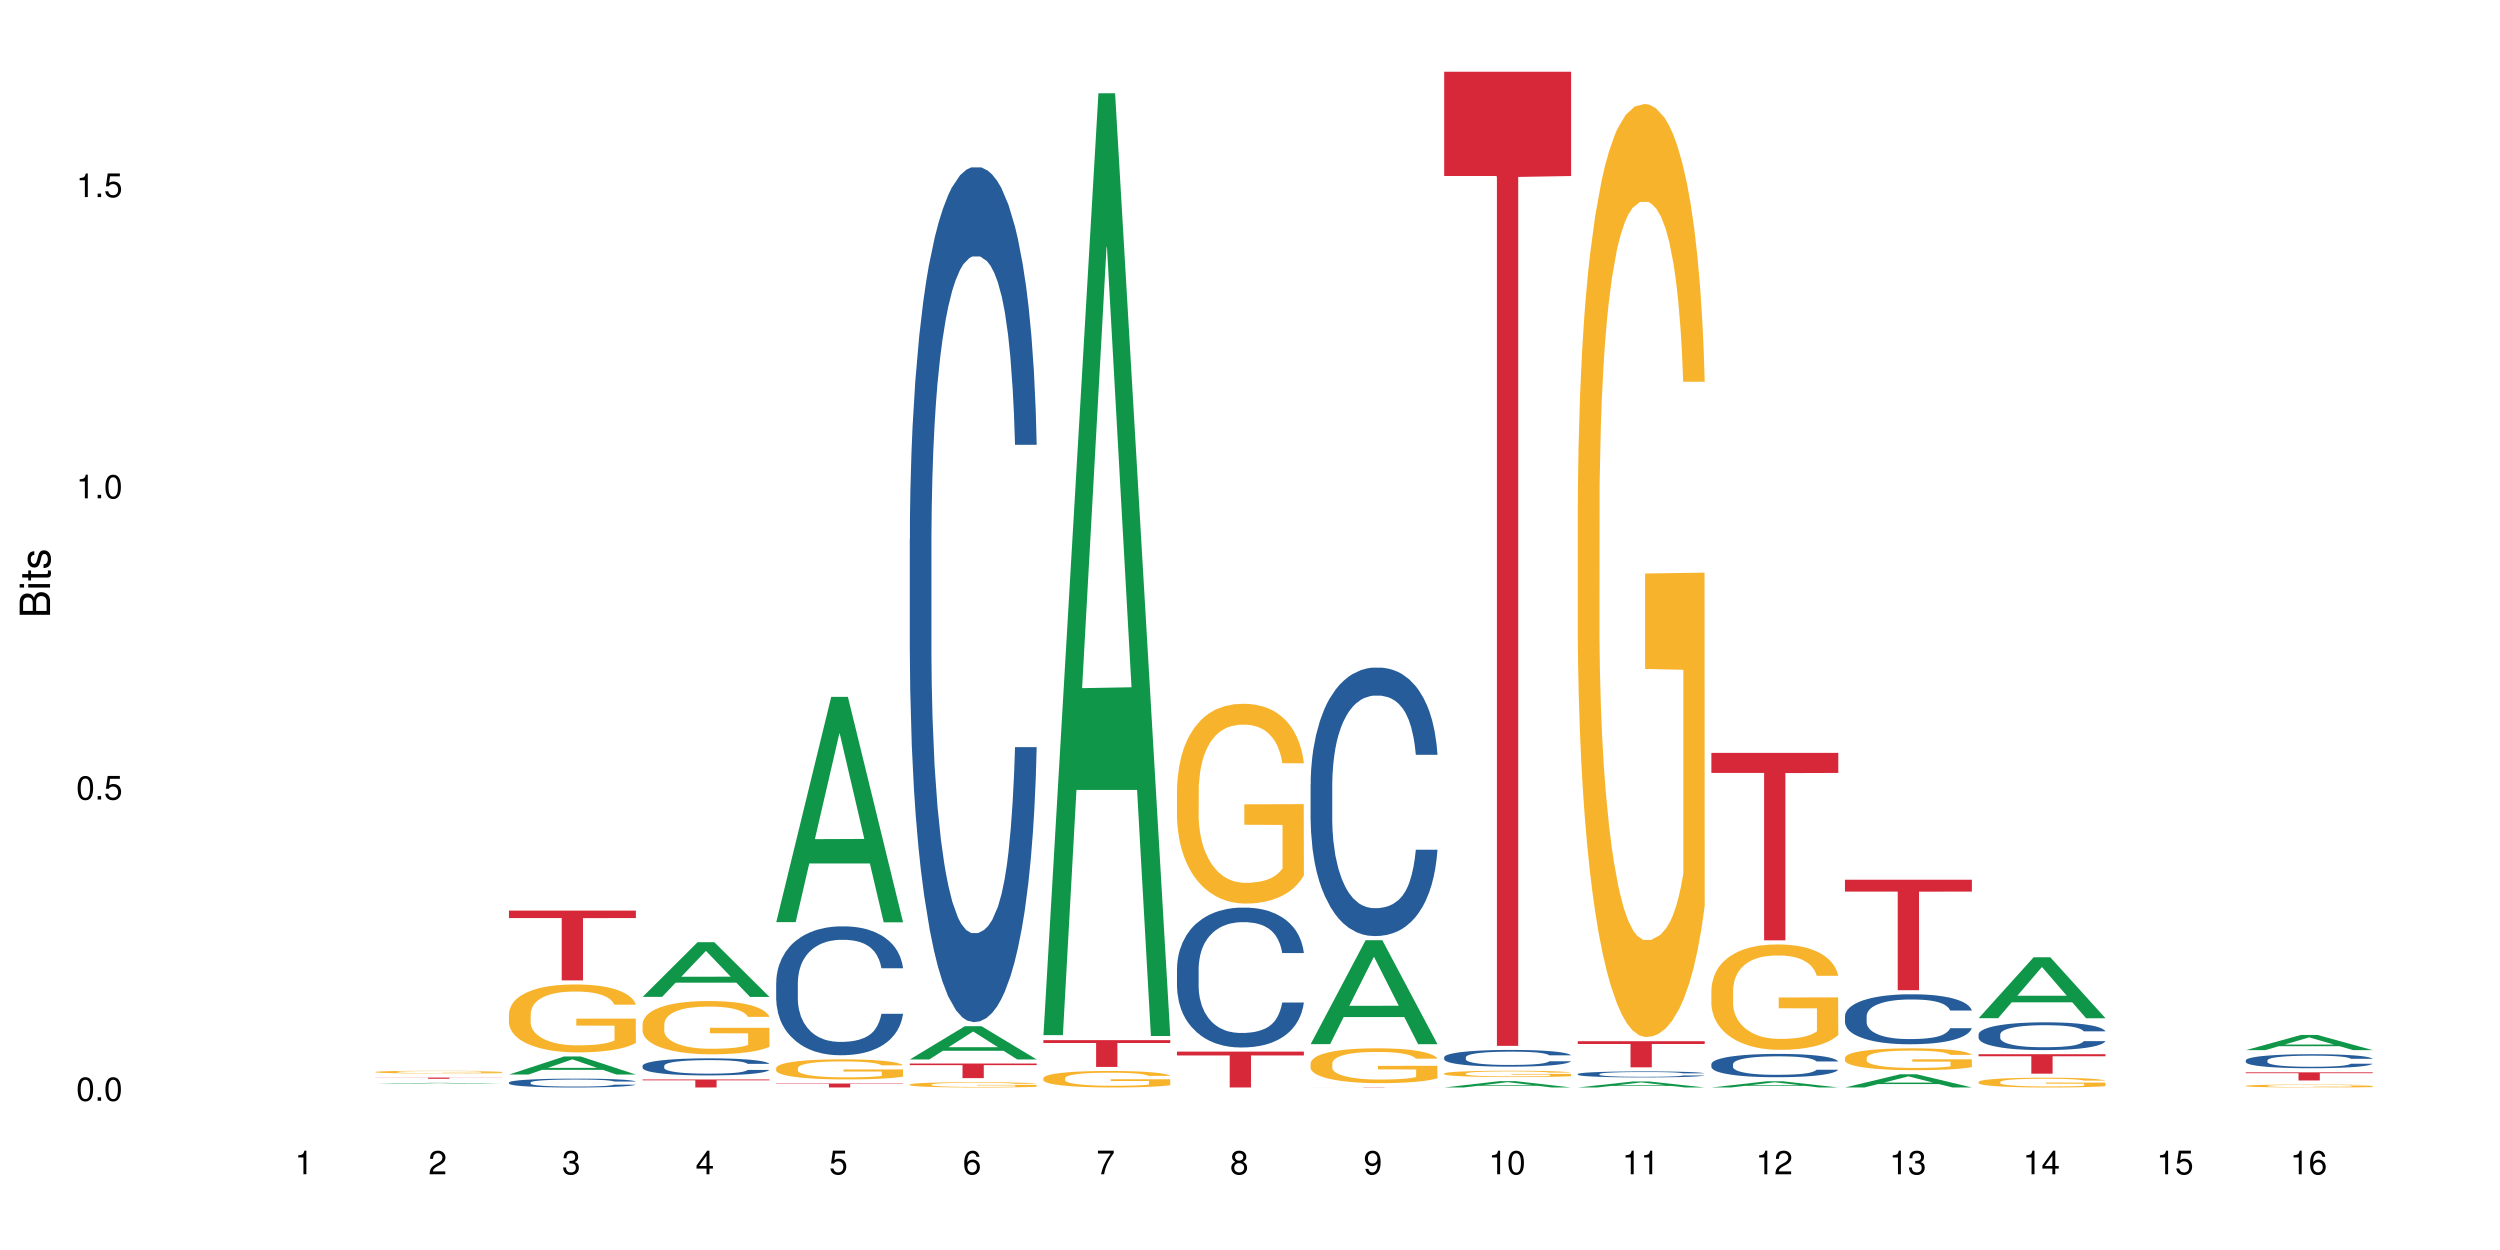 <?xml version="1.0" encoding="UTF-8"?>
<svg xmlns="http://www.w3.org/2000/svg" xmlns:xlink="http://www.w3.org/1999/xlink" width="720pt" height="360pt" viewBox="0 0 720 360" version="1.1">
<defs>
<g>
<symbol overflow="visible" id="glyph0-0">
<path style="stroke:none;" d=""/>
</symbol>
<symbol overflow="visible" id="glyph0-1">
<path style="stroke:none;" d="M 2.641 -6.797 C 2 -6.797 1.422 -6.531 1.078 -6.047 C 0.641 -5.453 0.406 -4.547 0.406 -3.297 C 0.406 -1 1.188 0.219 2.641 0.219 C 4.078 0.219 4.859 -1 4.859 -3.234 C 4.859 -4.562 4.656 -5.438 4.203 -6.047 C 3.844 -6.531 3.281 -6.797 2.641 -6.797 Z M 2.641 -6.047 C 3.547 -6.047 4 -5.125 4 -3.312 C 4 -1.375 3.562 -0.484 2.625 -0.484 C 1.734 -0.484 1.281 -1.422 1.281 -3.281 C 1.281 -5.141 1.734 -6.047 2.641 -6.047 Z M 2.641 -6.047 "/>
</symbol>
<symbol overflow="visible" id="glyph0-2">
<path style="stroke:none;" d="M 1.828 -1 L 0.828 -1 L 0.828 0 L 1.828 0 Z M 1.828 -1 "/>
</symbol>
<symbol overflow="visible" id="glyph0-3">
<path style="stroke:none;" d="M 4.562 -6.797 L 1.062 -6.797 L 0.547 -3.094 L 1.328 -3.094 C 1.719 -3.562 2.047 -3.734 2.578 -3.734 C 3.484 -3.734 4.062 -3.109 4.062 -2.094 C 4.062 -1.125 3.484 -0.531 2.578 -0.531 C 1.828 -0.531 1.375 -0.906 1.188 -1.672 L 0.328 -1.672 C 0.453 -1.109 0.547 -0.844 0.75 -0.594 C 1.125 -0.078 1.828 0.219 2.594 0.219 C 3.969 0.219 4.922 -0.781 4.922 -2.219 C 4.922 -3.562 4.031 -4.484 2.719 -4.484 C 2.25 -4.484 1.859 -4.359 1.469 -4.062 L 1.734 -5.969 L 4.562 -5.969 Z M 4.562 -6.797 "/>
</symbol>
<symbol overflow="visible" id="glyph0-4">
<path style="stroke:none;" d="M 2.484 -4.844 L 2.484 0 L 3.328 0 L 3.328 -6.797 L 2.766 -6.797 C 2.469 -5.75 2.281 -5.609 0.984 -5.453 L 0.984 -4.844 Z M 2.484 -4.844 "/>
</symbol>
<symbol overflow="visible" id="glyph0-5">
<path style="stroke:none;" d="M 4.859 -0.828 L 1.281 -0.828 C 1.359 -1.391 1.672 -1.75 2.5 -2.234 L 3.469 -2.75 C 4.406 -3.266 4.906 -3.969 4.906 -4.812 C 4.906 -5.375 4.672 -5.906 4.266 -6.266 C 3.859 -6.625 3.375 -6.797 2.719 -6.797 C 1.859 -6.797 1.219 -6.5 0.844 -5.922 C 0.609 -5.562 0.5 -5.125 0.484 -4.438 L 1.328 -4.438 C 1.359 -4.906 1.406 -5.188 1.531 -5.406 C 1.75 -5.812 2.188 -6.062 2.703 -6.062 C 3.469 -6.062 4.031 -5.516 4.031 -4.781 C 4.031 -4.25 3.719 -3.797 3.125 -3.438 L 2.234 -2.938 C 0.812 -2.141 0.406 -1.5 0.328 0 L 4.859 0 Z M 4.859 -0.828 "/>
</symbol>
<symbol overflow="visible" id="glyph0-6">
<path style="stroke:none;" d="M 2.125 -3.125 L 2.578 -3.125 C 3.516 -3.125 3.984 -2.703 3.984 -1.891 C 3.984 -1.031 3.469 -0.531 2.578 -0.531 C 1.656 -0.531 1.203 -0.984 1.156 -1.969 L 0.312 -1.969 C 0.344 -1.422 0.438 -1.078 0.609 -0.766 C 0.953 -0.109 1.625 0.219 2.547 0.219 C 3.953 0.219 4.859 -0.609 4.859 -1.906 C 4.859 -2.766 4.516 -3.25 3.703 -3.516 C 4.344 -3.766 4.656 -4.25 4.656 -4.938 C 4.656 -6.109 3.875 -6.797 2.578 -6.797 C 1.203 -6.797 0.484 -6.047 0.453 -4.609 L 1.297 -4.609 C 1.312 -5.016 1.344 -5.25 1.453 -5.453 C 1.641 -5.828 2.062 -6.062 2.594 -6.062 C 3.344 -6.062 3.797 -5.625 3.797 -4.906 C 3.797 -4.422 3.609 -4.141 3.25 -3.984 C 3.016 -3.891 2.719 -3.844 2.125 -3.844 Z M 2.125 -3.125 "/>
</symbol>
<symbol overflow="visible" id="glyph0-7">
<path style="stroke:none;" d="M 3.141 -1.625 L 3.141 0 L 3.984 0 L 3.984 -1.625 L 4.984 -1.625 L 4.984 -2.391 L 3.984 -2.391 L 3.984 -6.797 L 3.359 -6.797 L 0.266 -2.516 L 0.266 -1.625 Z M 3.141 -2.391 L 1 -2.391 L 3.141 -5.359 Z M 3.141 -2.391 "/>
</symbol>
<symbol overflow="visible" id="glyph0-8">
<path style="stroke:none;" d="M 4.781 -5.031 C 4.609 -6.141 3.891 -6.797 2.844 -6.797 C 2.094 -6.797 1.422 -6.438 1.031 -5.828 C 0.609 -5.172 0.406 -4.344 0.406 -3.094 C 0.406 -1.953 0.578 -1.234 0.984 -0.625 C 1.359 -0.078 1.953 0.219 2.703 0.219 C 3.984 0.219 4.922 -0.734 4.922 -2.078 C 4.922 -3.344 4.062 -4.234 2.844 -4.234 C 2.172 -4.234 1.641 -3.969 1.281 -3.469 C 1.281 -5.125 1.828 -6.047 2.797 -6.047 C 3.391 -6.047 3.797 -5.672 3.938 -5.031 Z M 2.734 -3.484 C 3.547 -3.484 4.062 -2.922 4.062 -2 C 4.062 -1.156 3.484 -0.531 2.703 -0.531 C 1.922 -0.531 1.328 -1.188 1.328 -2.047 C 1.328 -2.891 1.906 -3.484 2.734 -3.484 Z M 2.734 -3.484 "/>
</symbol>
<symbol overflow="visible" id="glyph0-9">
<path style="stroke:none;" d="M 4.984 -6.797 L 0.438 -6.797 L 0.438 -5.969 L 4.109 -5.969 C 2.5 -3.656 1.828 -2.234 1.328 0 L 2.219 0 C 2.594 -2.172 3.453 -4.047 4.984 -6.094 Z M 4.984 -6.797 "/>
</symbol>
<symbol overflow="visible" id="glyph0-10">
<path style="stroke:none;" d="M 3.75 -3.578 C 4.453 -4 4.688 -4.344 4.688 -4.984 C 4.688 -6.047 3.844 -6.797 2.641 -6.797 C 1.438 -6.797 0.594 -6.047 0.594 -4.984 C 0.594 -4.359 0.828 -4.016 1.516 -3.578 C 0.734 -3.203 0.359 -2.641 0.359 -1.891 C 0.359 -0.641 1.297 0.219 2.641 0.219 C 3.984 0.219 4.922 -0.641 4.922 -1.875 C 4.922 -2.641 4.531 -3.203 3.75 -3.578 Z M 2.641 -6.047 C 3.359 -6.047 3.812 -5.625 3.812 -4.969 C 3.812 -4.344 3.344 -3.922 2.641 -3.922 C 1.922 -3.922 1.453 -4.344 1.453 -4.984 C 1.453 -5.625 1.922 -6.047 2.641 -6.047 Z M 2.641 -3.203 C 3.484 -3.203 4.062 -2.672 4.062 -1.875 C 4.062 -1.062 3.484 -0.531 2.625 -0.531 C 1.797 -0.531 1.219 -1.078 1.219 -1.875 C 1.219 -2.672 1.797 -3.203 2.641 -3.203 Z M 2.641 -3.203 "/>
</symbol>
<symbol overflow="visible" id="glyph0-11">
<path style="stroke:none;" d="M 0.516 -1.547 C 0.672 -0.438 1.406 0.219 2.438 0.219 C 3.188 0.219 3.859 -0.141 4.266 -0.75 C 4.688 -1.406 4.891 -2.25 4.891 -3.484 C 4.891 -4.625 4.703 -5.359 4.312 -5.953 C 3.938 -6.5 3.344 -6.797 2.594 -6.797 C 1.297 -6.797 0.359 -5.844 0.359 -4.516 C 0.359 -3.25 1.234 -2.344 2.453 -2.344 C 3.094 -2.344 3.562 -2.578 4.016 -3.109 C 4 -1.453 3.469 -0.531 2.5 -0.531 C 1.906 -0.531 1.484 -0.906 1.359 -1.547 Z M 2.578 -6.062 C 3.375 -6.062 3.969 -5.406 3.969 -4.531 C 3.969 -3.688 3.375 -3.094 2.547 -3.094 C 1.734 -3.094 1.234 -3.672 1.234 -4.578 C 1.234 -5.438 1.797 -6.062 2.578 -6.062 Z M 2.578 -6.062 "/>
</symbol>
<symbol overflow="visible" id="glyph1-0">
<path style="stroke:none;" d=""/>
</symbol>
<symbol overflow="visible" id="glyph1-1">
<path style="stroke:none;" d="M 0 -0.953 L 0 -4.891 C 0 -5.719 -0.234 -6.344 -0.734 -6.797 C -1.188 -7.234 -1.812 -7.469 -2.5 -7.469 C -3.547 -7.469 -4.188 -7 -4.625 -5.875 C -4.984 -6.672 -5.641 -7.094 -6.531 -7.094 C -7.156 -7.094 -7.734 -6.859 -8.141 -6.391 C -8.562 -5.938 -8.75 -5.344 -8.75 -4.5 L -8.75 -0.953 Z M -4.984 -2.062 L -7.766 -2.062 L -7.766 -4.219 C -7.766 -4.844 -7.688 -5.203 -7.453 -5.5 C -7.219 -5.812 -6.859 -5.969 -6.375 -5.969 C -5.906 -5.969 -5.531 -5.812 -5.297 -5.5 C -5.062 -5.203 -4.984 -4.844 -4.984 -4.219 Z M -0.984 -2.062 L -4 -2.062 L -4 -4.781 C -4 -5.328 -3.859 -5.688 -3.578 -5.953 C -3.297 -6.219 -2.922 -6.359 -2.484 -6.359 C -2.062 -6.359 -1.688 -6.219 -1.406 -5.953 C -1.109 -5.688 -0.984 -5.328 -0.984 -4.781 Z M -0.984 -2.062 "/>
</symbol>
<symbol overflow="visible" id="glyph1-2">
<path style="stroke:none;" d="M -6.281 -1.797 L -6.281 -0.797 L 0 -0.797 L 0 -1.797 Z M -8.75 -1.797 L -8.75 -0.797 L -7.484 -0.797 L -7.484 -1.797 Z M -8.75 -1.797 "/>
</symbol>
<symbol overflow="visible" id="glyph1-3">
<path style="stroke:none;" d="M -6.281 -3.047 L -6.281 -2.016 L -8.016 -2.016 L -8.016 -1.016 L -6.281 -1.016 L -6.281 -0.172 L -5.469 -0.172 L -5.469 -1.016 L -0.719 -1.016 C -0.078 -1.016 0.281 -1.453 0.281 -2.234 C 0.281 -2.469 0.25 -2.719 0.188 -3.047 L -0.641 -3.047 C -0.609 -2.922 -0.594 -2.766 -0.594 -2.562 C -0.594 -2.141 -0.719 -2.016 -1.156 -2.016 L -5.469 -2.016 L -5.469 -3.047 Z M -6.281 -3.047 "/>
</symbol>
<symbol overflow="visible" id="glyph1-4">
<path style="stroke:none;" d="M -4.531 -5.25 C -5.766 -5.25 -6.469 -4.422 -6.469 -2.969 C -6.469 -1.516 -5.719 -0.562 -4.547 -0.562 C -3.562 -0.562 -3.094 -1.062 -2.734 -2.562 L -2.516 -3.484 C -2.344 -4.188 -2.094 -4.469 -1.625 -4.469 C -1.047 -4.469 -0.641 -3.875 -0.641 -3 C -0.641 -2.453 -0.797 -2 -1.062 -1.75 C -1.25 -1.594 -1.422 -1.531 -1.875 -1.469 L -1.875 -0.406 C -0.422 -0.453 0.281 -1.266 0.281 -2.922 C 0.281 -4.5 -0.5 -5.516 -1.719 -5.516 C -2.656 -5.516 -3.172 -4.984 -3.469 -3.734 L -3.703 -2.766 C -3.891 -1.953 -4.156 -1.609 -4.594 -1.609 C -5.172 -1.609 -5.547 -2.125 -5.547 -2.938 C -5.547 -3.75 -5.203 -4.172 -4.531 -4.203 Z M -4.531 -5.25 "/>
</symbol>
</g>
</defs>
<g id="surface70228">
<rect x="0" y="0" width="720" height="360" style="fill:rgb(100%,100%,100%);fill-opacity:1;stroke:none;"/>
<path style=" stroke:none;fill-rule:nonzero;fill:rgb(6.275%,58.824%,28.235%);fill-opacity:1;" d="M 108.105 312.156 L 108.145 312.156 L 123.961 311.867 L 128.766 311.867 L 144.66 312.156 L 139.074 312.156 L 135.09 312.082 L 117.637 312.082 L 113.73 312.156 L 108.105 312.156 L 119.312 312.051 L 133.492 312.051 L 126.422 311.914 L 126.266 311.914 L 119.273 312.051 L 119.312 312.051 Z M 108.105 312.156 "/>
<path style=" stroke:none;fill-rule:nonzero;fill:rgb(96.863%,70.196%,16.863%);fill-opacity:1;" d="M 108.105 308.719 L 108.152 308.719 L 108.152 308.703 L 108.328 308.672 L 108.773 308.629 L 109.355 308.59 L 109.98 308.562 L 110.379 308.547 L 111.047 308.527 L 111.629 308.512 L 113.098 308.48 L 114.973 308.449 L 115.996 308.438 L 117.156 308.426 L 118.805 308.41 L 119.562 308.406 L 121.879 308.395 L 124.512 308.387 L 130.574 308.387 L 133.07 308.395 L 134.496 308.402 L 135.609 308.41 L 136.77 308.418 L 138.195 308.434 L 139.531 308.449 L 141.672 308.488 L 142.562 308.512 L 143.32 308.539 L 143.992 308.566 L 144.391 308.594 L 144.66 308.617 L 138.465 308.617 L 138.105 308.594 L 137.707 308.574 L 137.035 308.551 L 136.367 308.531 L 135.699 308.52 L 134.453 308.5 L 133.383 308.488 L 132.043 308.48 L 130.75 308.473 L 129.281 308.469 L 126.027 308.469 L 123.887 308.473 L 122.637 308.477 L 121.746 308.484 L 120.5 308.492 L 119.742 308.504 L 119.297 308.508 L 117.957 308.531 L 117.066 308.551 L 116.574 308.562 L 115.953 308.586 L 115.508 308.605 L 115.016 308.633 L 114.75 308.652 L 114.391 308.703 L 114.348 308.832 L 114.48 308.859 L 114.75 308.887 L 115.105 308.914 L 115.641 308.941 L 116.176 308.961 L 117.109 308.988 L 117.914 309.008 L 118.539 309.02 L 119.742 309.039 L 120.23 309.043 L 121.391 309.059 L 122.594 309.066 L 124.066 309.074 L 125.18 309.078 L 126.961 309.082 L 129.234 309.082 L 131.91 309.078 L 133.605 309.074 L 134.762 309.066 L 135.52 309.062 L 136.457 309.055 L 137.125 309.047 L 137.75 309.039 L 138.508 309.027 L 138.508 308.859 L 127.496 308.855 L 127.496 308.777 L 144.613 308.777 L 144.66 309.055 L 143.723 309.074 L 142.562 309.094 L 141.449 309.105 L 140.289 309.117 L 138.641 309.133 L 137.305 309.141 L 135.254 309.152 L 133.383 309.156 L 131.422 309.16 L 129.68 309.164 L 125.805 309.164 L 123.844 309.16 L 122.281 309.152 L 119.43 309.137 L 117.645 309.121 L 116.488 309.109 L 115.285 309.094 L 114.078 309.078 L 113.012 309.059 L 111.582 309.027 L 110.824 309.004 L 110.113 308.98 L 109.578 308.957 L 109.086 308.934 L 108.73 308.91 L 108.375 308.879 L 108.195 308.852 L 108.105 308.828 Z M 108.105 308.719 "/>
<path style=" stroke:none;fill-rule:nonzero;fill:rgb(83.922%,15.686%,22.353%);fill-opacity:1;" d="M 108.105 310.34 L 144.66 310.34 L 144.66 310.379 L 129.426 310.379 L 129.426 310.691 L 123.297 310.691 L 123.297 310.379 L 108.105 310.379 Z M 108.105 310.34 "/>
<path style=" stroke:none;fill-rule:nonzero;fill:rgb(6.275%,58.824%,28.235%);fill-opacity:1;" d="M 146.582 309.469 L 146.621 309.465 L 162.438 304.266 L 167.242 304.266 L 183.137 309.473 L 177.551 309.473 L 173.57 308.113 L 156.113 308.113 L 152.207 309.469 L 146.582 309.469 L 157.793 307.551 L 171.969 307.547 L 164.898 305.117 L 164.82 305.113 L 164.742 305.125 L 157.754 307.547 L 157.793 307.551 Z M 146.582 309.469 "/>
<path style=" stroke:none;fill-rule:nonzero;fill:rgb(14.51%,36.078%,60%);fill-opacity:1;" d="M 146.582 311.758 L 146.629 311.754 L 146.629 311.699 L 146.762 311.609 L 147.074 311.496 L 147.387 311.422 L 148.188 311.285 L 149.301 311.152 L 150.461 311.047 L 151.309 310.988 L 152.066 310.941 L 153.805 310.855 L 154.918 310.812 L 156.121 310.77 L 157.594 310.73 L 158.664 310.707 L 161.07 310.672 L 162.855 310.656 L 164.234 310.648 L 167.223 310.648 L 169.004 310.656 L 170.297 310.668 L 171.727 310.688 L 172.93 310.707 L 175.023 310.758 L 176.895 310.824 L 177.742 310.863 L 179.078 310.934 L 180.105 311.004 L 180.82 311.066 L 181.621 311.152 L 182.336 311.254 L 182.867 311.375 L 183.137 311.477 L 176.895 311.477 L 176.582 311.383 L 176.227 311.309 L 175.559 311.215 L 174.891 311.145 L 173.953 311.078 L 173.105 311.035 L 171.949 310.992 L 170.922 310.961 L 169.852 310.941 L 168.828 310.926 L 166.867 310.914 L 164.594 310.914 L 163.746 310.918 L 162.008 310.938 L 161.07 310.953 L 159.734 310.984 L 158.797 311.016 L 157.684 311.062 L 156.926 311.102 L 155.988 311.164 L 155.32 311.215 L 154.562 311.293 L 154.117 311.352 L 153.715 311.418 L 153.359 311.492 L 153.09 311.574 L 152.914 311.66 L 152.824 311.746 L 152.824 312.105 L 152.914 312.191 L 153.137 312.289 L 153.715 312.43 L 154.562 312.555 L 155.543 312.652 L 156.48 312.723 L 157.016 312.754 L 157.727 312.789 L 158.844 312.836 L 160.445 312.883 L 161.383 312.902 L 162.809 312.922 L 164.281 312.93 L 166.242 312.93 L 167.98 312.922 L 169.141 312.91 L 170.344 312.891 L 171.992 312.852 L 173.016 312.812 L 173.91 312.77 L 174.578 312.727 L 175.023 312.688 L 175.691 312.617 L 176.227 312.535 L 176.629 312.457 L 176.895 312.375 L 183.137 312.375 L 182.867 312.469 L 182.469 312.559 L 182.066 312.629 L 181.441 312.711 L 180.73 312.781 L 179.703 312.863 L 178.855 312.918 L 177.742 312.973 L 176.719 313.02 L 175.602 313.059 L 173.953 313.105 L 172.883 313.129 L 171.727 313.148 L 170.344 313.168 L 168.605 313.184 L 166.73 313.195 L 164.992 313.195 L 163.121 313.191 L 161.738 313.184 L 159.91 313.16 L 157.637 313.117 L 155.988 313.074 L 154.695 313.031 L 153.582 312.984 L 152.332 312.922 L 150.73 312.82 L 149.75 312.738 L 149.078 312.676 L 148.32 312.582 L 147.785 312.5 L 147.164 312.371 L 146.719 312.207 L 146.582 312.078 Z M 146.582 311.758 "/>
<path style=" stroke:none;fill-rule:nonzero;fill:rgb(96.863%,70.196%,16.863%);fill-opacity:1;" d="M 146.582 291.906 L 146.629 291.887 L 146.629 291.531 L 146.805 290.727 L 147.25 289.617 L 147.832 288.707 L 148.457 287.992 L 148.855 287.617 L 149.523 287.082 L 150.105 286.688 L 151.574 285.883 L 153.449 285.133 L 154.473 284.812 L 155.633 284.508 L 157.281 284.168 L 158.039 284.043 L 160.359 283.758 L 162.988 283.578 L 165.887 283.523 L 167.223 283.543 L 169.051 283.613 L 171.547 283.812 L 172.973 283.988 L 174.086 284.168 L 175.246 284.402 L 176.672 284.758 L 178.012 285.188 L 179.078 285.617 L 180.148 286.152 L 181.043 286.723 L 181.801 287.348 L 182.469 288.098 L 182.867 288.727 L 183.137 289.352 L 176.941 289.352 L 176.582 288.727 L 176.184 288.242 L 175.516 287.652 L 174.844 287.223 L 174.176 286.883 L 172.93 286.418 L 171.859 286.133 L 170.52 285.883 L 169.227 285.723 L 167.758 285.617 L 166.867 285.578 L 164.504 285.578 L 162.363 285.703 L 161.117 285.848 L 160.223 285.992 L 158.977 286.258 L 158.219 286.473 L 157.773 286.617 L 156.434 287.172 L 155.543 287.672 L 155.055 288.012 L 154.43 288.547 L 153.984 289.027 L 153.492 289.742 L 153.227 290.277 L 152.867 291.496 L 152.824 294.711 L 152.957 295.391 L 153.227 296.121 L 153.582 296.766 L 154.117 297.445 L 154.652 297.961 L 155.586 298.66 L 156.391 299.125 L 157.016 299.43 L 158.219 299.91 L 158.707 300.07 L 159.867 300.395 L 161.07 300.645 L 162.543 300.859 L 163.656 300.965 L 165.438 301.055 L 167.711 301.055 L 170.387 300.945 L 172.082 300.805 L 173.242 300.66 L 174 300.535 L 174.934 300.34 L 175.602 300.16 L 176.227 299.965 L 176.984 299.66 L 176.984 295.391 L 165.973 295.371 L 165.973 293.371 L 183.094 293.352 L 183.137 300.34 L 182.199 300.82 L 181.043 301.285 L 179.926 301.645 L 178.77 301.949 L 177.117 302.285 L 175.781 302.5 L 173.73 302.75 L 171.859 302.914 L 169.898 303.02 L 168.16 303.074 L 166.109 303.09 L 164.281 303.055 L 162.32 302.949 L 160.758 302.805 L 159.332 302.625 L 157.906 302.395 L 156.121 302.02 L 154.965 301.715 L 153.762 301.34 L 152.555 300.895 L 151.488 300.41 L 150.773 300.035 L 150.059 299.605 L 149.301 299.07 L 148.59 298.465 L 148.055 297.91 L 147.562 297.285 L 147.207 296.695 L 146.852 295.891 L 146.672 295.246 L 146.582 294.691 Z M 146.582 291.906 "/>
<path style=" stroke:none;fill-rule:nonzero;fill:rgb(83.922%,15.686%,22.353%);fill-opacity:1;" d="M 146.582 262.254 L 183.137 262.254 L 183.137 264.402 L 167.902 264.422 L 167.902 282.352 L 161.773 282.352 L 161.773 264.441 L 161.684 264.402 L 146.582 264.402 Z M 146.582 262.254 "/>
<path style=" stroke:none;fill-rule:nonzero;fill:rgb(6.275%,58.824%,28.235%);fill-opacity:1;" d="M 185.059 287.105 L 185.098 287.09 L 200.914 271.348 L 205.719 271.348 L 221.613 287.121 L 216.027 287.121 L 212.047 283.004 L 194.59 283.004 L 190.684 287.105 L 185.059 287.105 L 196.27 281.301 L 210.445 281.285 L 203.375 273.922 L 203.297 273.91 L 203.219 273.953 L 196.23 281.285 L 196.27 281.301 Z M 185.059 287.105 "/>
<path style=" stroke:none;fill-rule:nonzero;fill:rgb(14.51%,36.078%,60%);fill-opacity:1;" d="M 185.059 306.945 L 185.105 306.941 L 185.105 306.832 L 185.238 306.664 L 185.551 306.449 L 185.863 306.301 L 186.664 306.035 L 187.781 305.777 L 188.938 305.582 L 189.785 305.465 L 190.543 305.375 L 192.281 305.211 L 193.395 305.125 L 194.602 305.047 L 196.07 304.973 L 197.141 304.926 L 199.547 304.855 L 201.332 304.824 L 202.711 304.809 L 205.699 304.809 L 207.484 304.828 L 208.773 304.852 L 210.203 304.887 L 211.406 304.926 L 213.5 305.023 L 215.371 305.152 L 216.219 305.223 L 217.559 305.363 L 218.582 305.496 L 219.297 305.613 L 220.098 305.777 L 220.812 305.98 L 221.348 306.211 L 221.613 306.402 L 215.371 306.402 L 215.062 306.223 L 214.703 306.086 L 214.035 305.898 L 213.367 305.77 L 212.43 305.641 L 211.582 305.555 L 210.426 305.469 L 209.398 305.414 L 208.328 305.375 L 207.305 305.348 L 205.344 305.32 L 203.07 305.32 L 202.223 305.332 L 200.484 305.367 L 199.547 305.398 L 198.211 305.461 L 197.273 305.52 L 196.16 305.609 L 195.402 305.684 L 194.465 305.801 L 193.797 305.906 L 193.039 306.055 L 192.594 306.164 L 192.191 306.289 L 191.836 306.438 L 191.57 306.598 L 191.391 306.762 L 191.301 306.922 L 191.301 307.617 L 191.391 307.781 L 191.613 307.969 L 192.191 308.242 L 193.039 308.48 L 194.02 308.668 L 194.957 308.805 L 195.492 308.867 L 196.203 308.938 L 197.32 309.027 L 198.922 309.117 L 199.859 309.152 L 201.285 309.191 L 202.758 309.207 L 204.719 309.207 L 206.457 309.191 L 207.617 309.168 L 208.82 309.133 L 210.469 309.055 L 211.496 308.984 L 212.387 308.898 L 213.055 308.812 L 213.5 308.742 L 214.168 308.602 L 214.703 308.449 L 215.105 308.293 L 215.371 308.141 L 221.613 308.141 L 221.348 308.32 L 220.945 308.492 L 220.543 308.625 L 219.918 308.781 L 219.207 308.922 L 218.18 309.078 L 217.336 309.18 L 216.219 309.293 L 215.195 309.379 L 214.078 309.453 L 212.43 309.543 L 211.359 309.59 L 210.203 309.629 L 208.82 309.664 L 207.082 309.695 L 205.211 309.715 L 203.469 309.719 L 201.598 309.711 L 200.215 309.691 L 198.391 309.652 L 196.117 309.57 L 194.465 309.484 L 193.172 309.402 L 192.059 309.312 L 190.812 309.191 L 189.207 308.992 L 188.227 308.84 L 187.555 308.715 L 186.797 308.539 L 186.266 308.383 L 185.641 308.129 L 185.195 307.812 L 185.059 307.566 Z M 185.059 306.945 "/>
<path style=" stroke:none;fill-rule:nonzero;fill:rgb(96.863%,70.196%,16.863%);fill-opacity:1;" d="M 185.059 294.867 L 185.105 294.852 L 185.105 294.57 L 185.281 293.941 L 185.73 293.074 L 186.309 292.359 L 186.934 291.797 L 187.332 291.504 L 188.004 291.082 L 188.582 290.773 L 190.055 290.145 L 191.926 289.555 L 192.949 289.305 L 194.109 289.066 L 195.758 288.801 L 196.516 288.703 L 198.836 288.477 L 201.465 288.336 L 204.363 288.297 L 205.699 288.309 L 207.527 288.367 L 210.023 288.52 L 211.449 288.66 L 212.562 288.801 L 213.723 288.98 L 215.148 289.262 L 216.488 289.598 L 217.559 289.934 L 218.625 290.355 L 219.52 290.805 L 220.277 291.293 L 220.945 291.883 L 221.348 292.371 L 221.613 292.863 L 215.418 292.863 L 215.062 292.371 L 214.66 291.992 L 213.992 291.531 L 213.32 291.195 L 212.652 290.93 L 211.406 290.566 L 210.336 290.34 L 209 290.145 L 207.707 290.02 L 206.234 289.934 L 205.344 289.906 L 202.98 289.906 L 200.84 290.004 L 199.594 290.117 L 198.699 290.23 L 197.453 290.438 L 196.695 290.605 L 196.25 290.719 L 194.91 291.152 L 194.02 291.547 L 193.531 291.812 L 192.906 292.23 L 192.461 292.609 L 191.969 293.172 L 191.703 293.59 L 191.344 294.543 L 191.301 297.066 L 191.434 297.598 L 191.703 298.172 L 192.059 298.676 L 192.594 299.207 L 193.129 299.613 L 194.066 300.16 L 194.867 300.523 L 195.492 300.762 L 196.695 301.141 L 197.184 301.266 L 198.344 301.52 L 199.547 301.715 L 201.02 301.883 L 202.133 301.969 L 203.918 302.039 L 206.191 302.039 L 208.863 301.953 L 210.559 301.84 L 211.719 301.73 L 212.477 301.633 L 213.41 301.477 L 214.078 301.336 L 214.703 301.184 L 215.461 300.945 L 215.461 297.598 L 204.453 297.582 L 204.453 296.016 L 221.57 296 L 221.613 301.477 L 220.676 301.855 L 219.52 302.219 L 218.402 302.5 L 217.246 302.738 L 215.594 303.004 L 214.258 303.172 L 212.207 303.367 L 210.336 303.496 L 208.375 303.578 L 206.637 303.621 L 204.586 303.637 L 202.758 303.605 L 200.797 303.523 L 199.234 303.41 L 197.809 303.27 L 196.383 303.09 L 194.602 302.793 L 193.441 302.555 L 192.238 302.262 L 191.035 301.91 L 189.965 301.535 L 189.25 301.238 L 188.539 300.902 L 187.781 300.484 L 187.066 300.008 L 186.531 299.574 L 186.039 299.082 L 185.684 298.621 L 185.328 297.988 L 185.148 297.484 L 185.059 297.051 Z M 185.059 294.867 "/>
<path style=" stroke:none;fill-rule:nonzero;fill:rgb(83.922%,15.686%,22.353%);fill-opacity:1;" d="M 185.059 310.895 L 221.613 310.895 L 221.613 311.141 L 206.379 311.141 L 206.379 313.195 L 200.25 313.195 L 200.25 311.145 L 200.16 311.141 L 185.059 311.141 Z M 185.059 310.895 "/>
<path style=" stroke:none;fill-rule:nonzero;fill:rgb(6.275%,58.824%,28.235%);fill-opacity:1;" d="M 223.539 265.574 L 223.578 265.516 L 239.391 200.691 L 244.195 200.691 L 260.09 265.637 L 254.504 265.637 L 250.523 248.684 L 233.066 248.684 L 229.16 265.574 L 223.539 265.574 L 234.746 241.672 L 248.922 241.609 L 241.852 211.301 L 241.773 211.242 L 241.695 211.422 L 234.707 241.609 L 234.746 241.672 Z M 223.539 265.574 "/>
<path style=" stroke:none;fill-rule:nonzero;fill:rgb(14.51%,36.078%,60%);fill-opacity:1;" d="M 223.539 282.957 L 223.582 282.922 L 223.582 282.105 L 223.715 280.816 L 224.027 279.191 L 224.34 278.07 L 225.141 276.07 L 226.258 274.137 L 227.414 272.645 L 228.262 271.762 L 229.02 271.086 L 230.758 269.828 L 231.875 269.184 L 233.078 268.609 L 234.547 268.031 L 235.617 267.691 L 238.023 267.148 L 239.809 266.914 L 241.191 266.812 L 244.176 266.812 L 245.961 266.945 L 247.254 267.117 L 248.68 267.387 L 249.883 267.691 L 251.977 268.438 L 253.848 269.387 L 254.695 269.93 L 256.035 270.98 L 257.059 272 L 257.773 272.883 L 258.574 274.137 L 259.289 275.664 L 259.824 277.395 L 260.09 278.852 L 253.848 278.852 L 253.539 277.496 L 253.18 276.441 L 252.512 275.051 L 251.844 274.07 L 250.906 273.086 L 250.059 272.441 L 248.902 271.797 L 247.875 271.391 L 246.805 271.086 L 245.781 270.879 L 243.82 270.676 L 241.547 270.676 L 240.699 270.746 L 238.961 271.016 L 238.023 271.254 L 236.688 271.73 L 235.75 272.168 L 234.637 272.848 L 233.879 273.426 L 232.941 274.305 L 232.273 275.086 L 231.516 276.207 L 231.07 277.055 L 230.668 278.004 L 230.312 279.121 L 230.047 280.309 L 229.867 281.566 L 229.777 282.785 L 229.777 288.043 L 229.867 289.262 L 230.09 290.688 L 230.668 292.758 L 231.516 294.555 L 232.496 295.98 L 233.434 296.996 L 233.969 297.473 L 234.68 298.016 L 235.797 298.691 L 237.402 299.371 L 238.336 299.641 L 239.762 299.914 L 241.234 300.051 L 243.195 300.051 L 244.934 299.914 L 246.094 299.742 L 247.297 299.473 L 248.945 298.895 L 249.973 298.352 L 250.863 297.711 L 251.531 297.066 L 251.977 296.523 L 252.645 295.469 L 253.18 294.316 L 253.582 293.129 L 253.848 291.977 L 260.09 291.977 L 259.824 293.332 L 259.422 294.656 L 259.02 295.641 L 258.395 296.828 L 257.684 297.879 L 256.656 299.066 L 255.812 299.848 L 254.695 300.695 L 253.672 301.34 L 252.559 301.914 L 250.906 302.594 L 249.836 302.934 L 248.68 303.238 L 247.297 303.508 L 245.559 303.746 L 243.688 303.883 L 241.949 303.914 L 240.074 303.848 L 238.695 303.711 L 236.867 303.406 L 234.594 302.797 L 232.941 302.152 L 231.648 301.508 L 230.535 300.828 L 229.289 299.914 L 227.684 298.422 L 226.703 297.27 L 226.035 296.32 L 225.277 294.996 L 224.742 293.809 L 224.117 291.91 L 223.672 289.5 L 223.539 287.637 Z M 223.539 282.957 "/>
<path style=" stroke:none;fill-rule:nonzero;fill:rgb(96.863%,70.196%,16.863%);fill-opacity:1;" d="M 223.539 307.57 L 223.582 307.562 L 223.582 307.457 L 223.762 307.219 L 224.207 306.891 L 224.785 306.621 L 225.41 306.41 L 225.812 306.301 L 226.48 306.141 L 227.059 306.027 L 228.531 305.789 L 230.402 305.566 L 231.426 305.473 L 232.586 305.383 L 234.234 305.281 L 234.992 305.242 L 237.312 305.16 L 239.941 305.105 L 242.84 305.09 L 244.176 305.098 L 246.004 305.117 L 248.5 305.176 L 249.926 305.227 L 251.043 305.281 L 252.199 305.348 L 253.625 305.457 L 254.965 305.582 L 256.035 305.707 L 257.105 305.867 L 257.996 306.035 L 258.754 306.223 L 259.422 306.441 L 259.824 306.629 L 260.09 306.812 L 253.895 306.812 L 253.539 306.629 L 253.137 306.484 L 252.469 306.312 L 251.801 306.184 L 251.129 306.082 L 249.883 305.945 L 248.812 305.863 L 247.477 305.789 L 246.184 305.742 L 244.711 305.707 L 243.82 305.699 L 241.457 305.699 L 239.316 305.734 L 238.07 305.777 L 237.18 305.82 L 235.93 305.898 L 235.172 305.961 L 234.727 306.004 L 233.391 306.168 L 232.496 306.316 L 232.008 306.418 L 231.383 306.574 L 230.938 306.719 L 230.445 306.93 L 230.18 307.086 L 229.824 307.445 L 229.777 308.398 L 229.91 308.598 L 230.18 308.816 L 230.535 309.004 L 231.07 309.207 L 231.605 309.359 L 232.543 309.566 L 233.344 309.703 L 233.969 309.793 L 235.172 309.934 L 235.664 309.984 L 236.82 310.078 L 238.023 310.152 L 239.496 310.215 L 240.609 310.246 L 242.395 310.273 L 244.668 310.273 L 247.34 310.242 L 249.035 310.199 L 250.195 310.156 L 250.953 310.121 L 251.887 310.062 L 252.559 310.008 L 253.18 309.953 L 253.938 309.863 L 253.938 308.598 L 242.93 308.594 L 242.93 308 L 260.047 307.996 L 260.09 310.062 L 259.152 310.203 L 257.996 310.344 L 256.879 310.449 L 255.723 310.539 L 254.074 310.637 L 252.734 310.703 L 250.684 310.777 L 248.812 310.824 L 246.852 310.855 L 245.113 310.871 L 243.062 310.875 L 241.234 310.867 L 239.273 310.832 L 237.711 310.793 L 236.285 310.738 L 234.859 310.668 L 233.078 310.559 L 231.918 310.469 L 230.715 310.359 L 229.512 310.227 L 228.441 310.082 L 227.727 309.973 L 227.016 309.844 L 226.258 309.688 L 225.543 309.508 L 225.008 309.344 L 224.52 309.16 L 224.16 308.984 L 223.805 308.746 L 223.625 308.555 L 223.539 308.395 Z M 223.539 307.57 "/>
<path style=" stroke:none;fill-rule:nonzero;fill:rgb(83.922%,15.686%,22.353%);fill-opacity:1;" d="M 223.539 312.051 L 260.09 312.051 L 260.09 312.172 L 244.855 312.176 L 244.855 313.195 L 238.727 313.195 L 238.727 312.176 L 238.637 312.172 L 223.539 312.172 Z M 223.539 312.051 "/>
<path style=" stroke:none;fill-rule:nonzero;fill:rgb(6.275%,58.824%,28.235%);fill-opacity:1;" d="M 262.016 305.121 L 262.055 305.113 L 277.871 295.551 L 282.672 295.551 L 298.566 305.129 L 292.984 305.129 L 289 302.629 L 271.543 302.629 L 267.637 305.121 L 262.016 305.121 L 273.223 301.598 L 287.398 301.586 L 280.328 297.117 L 280.25 297.109 L 280.172 297.133 L 273.184 301.586 L 273.223 301.598 Z M 262.016 305.121 "/>
<path style=" stroke:none;fill-rule:nonzero;fill:rgb(14.51%,36.078%,60%);fill-opacity:1;" d="M 262.016 155.32 L 262.059 155.098 L 262.059 149.695 L 262.191 141.145 L 262.504 130.344 L 262.816 122.918 L 263.617 109.645 L 264.734 96.816 L 265.891 86.918 L 266.738 81.066 L 267.496 76.566 L 269.234 68.242 L 270.352 63.965 L 271.555 60.141 L 273.023 56.316 L 274.094 54.066 L 276.5 50.465 L 278.285 48.891 L 279.668 48.215 L 282.652 48.215 L 284.438 49.117 L 285.73 50.242 L 287.156 52.043 L 288.359 54.066 L 290.453 59.016 L 292.328 65.316 L 293.172 68.918 L 294.512 75.891 L 295.535 82.645 L 296.25 88.492 L 297.051 96.816 L 297.766 106.945 L 298.301 118.418 L 298.566 128.094 L 292.328 128.094 L 292.016 119.094 L 291.656 112.117 L 290.988 102.895 L 290.32 96.367 L 289.383 89.844 L 288.539 85.566 L 287.379 81.293 L 286.352 78.594 L 285.285 76.566 L 284.258 75.219 L 282.297 73.867 L 280.023 73.867 L 279.176 74.316 L 277.438 76.117 L 276.5 77.691 L 275.164 80.844 L 274.227 83.77 L 273.113 88.27 L 272.355 92.094 L 271.422 97.941 L 270.75 103.117 L 269.992 110.543 L 269.547 116.168 L 269.148 122.469 L 268.789 129.895 L 268.523 137.77 L 268.344 146.094 L 268.254 154.195 L 268.254 189.07 L 268.344 197.172 L 268.566 206.621 L 269.148 220.348 L 269.992 232.273 L 270.973 241.723 L 271.91 248.477 L 272.445 251.625 L 273.16 255.227 L 274.273 259.727 L 275.879 264.227 L 276.812 266.027 L 278.238 267.824 L 279.711 268.727 L 281.672 268.727 L 283.41 267.824 L 284.57 266.699 L 285.773 264.902 L 287.422 261.074 L 288.449 257.477 L 289.34 253.199 L 290.008 248.926 L 290.453 245.324 L 291.121 238.348 L 291.656 230.699 L 292.059 222.824 L 292.328 215.172 L 298.566 215.172 L 298.301 224.172 L 297.898 232.949 L 297.496 239.473 L 296.875 247.352 L 296.16 254.324 L 295.137 262.199 L 294.289 267.375 L 293.172 273 L 292.148 277.277 L 291.035 281.102 L 289.383 285.602 L 288.316 287.852 L 287.156 289.875 L 285.773 291.676 L 284.035 293.25 L 282.164 294.152 L 280.426 294.375 L 278.551 293.926 L 277.172 293.027 L 275.344 291 L 273.07 286.953 L 271.422 282.676 L 270.129 278.402 L 269.012 273.902 L 267.766 267.824 L 266.16 257.926 L 265.18 250.273 L 264.512 243.977 L 263.754 235.199 L 263.219 227.324 L 262.594 214.723 L 262.148 198.746 L 262.016 186.371 Z M 262.016 155.32 "/>
<path style=" stroke:none;fill-rule:nonzero;fill:rgb(96.863%,70.196%,16.863%);fill-opacity:1;" d="M 262.016 312.332 L 262.059 312.328 L 262.059 312.301 L 262.238 312.238 L 262.684 312.152 L 263.262 312.082 L 263.887 312.027 L 264.289 312 L 264.957 311.957 L 265.535 311.926 L 267.008 311.863 L 268.879 311.805 L 269.906 311.781 L 271.062 311.758 L 272.711 311.73 L 273.469 311.723 L 275.789 311.699 L 278.418 311.688 L 281.316 311.684 L 282.652 311.684 L 284.48 311.688 L 286.977 311.703 L 288.402 311.719 L 289.52 311.73 L 290.676 311.75 L 292.105 311.777 L 293.441 311.812 L 294.512 311.844 L 295.582 311.887 L 296.473 311.93 L 297.23 311.977 L 297.898 312.035 L 298.301 312.086 L 298.566 312.133 L 292.371 312.133 L 292.016 312.086 L 291.613 312.047 L 290.945 312 L 290.277 311.969 L 289.605 311.941 L 288.359 311.906 L 287.289 311.883 L 285.953 311.863 L 284.66 311.852 L 283.188 311.844 L 282.297 311.84 L 279.934 311.84 L 277.793 311.852 L 276.547 311.863 L 275.656 311.871 L 274.406 311.895 L 273.648 311.91 L 273.203 311.922 L 271.867 311.965 L 270.973 312.004 L 270.484 312.027 L 269.859 312.07 L 269.414 312.109 L 268.922 312.164 L 268.656 312.203 L 268.301 312.297 L 268.254 312.547 L 268.391 312.602 L 268.656 312.656 L 269.012 312.707 L 269.547 312.758 L 270.082 312.801 L 271.02 312.852 L 271.82 312.891 L 272.445 312.914 L 273.648 312.949 L 274.141 312.961 L 275.297 312.988 L 276.5 313.008 L 277.973 313.023 L 279.086 313.031 L 280.871 313.039 L 283.145 313.039 L 285.816 313.031 L 287.512 313.02 L 288.672 313.008 L 289.43 313 L 290.363 312.984 L 291.035 312.969 L 291.656 312.953 L 292.414 312.93 L 292.414 312.602 L 281.406 312.598 L 281.406 312.445 L 298.523 312.441 L 298.566 312.984 L 297.633 313.02 L 296.473 313.055 L 295.359 313.082 L 294.199 313.105 L 292.551 313.133 L 291.211 313.148 L 289.16 313.168 L 287.289 313.184 L 285.328 313.191 L 283.59 313.195 L 281.539 313.195 L 279.711 313.191 L 277.75 313.184 L 276.191 313.172 L 274.762 313.16 L 273.336 313.141 L 271.555 313.113 L 270.395 313.09 L 267.988 313.027 L 266.918 312.988 L 266.203 312.961 L 265.492 312.926 L 264.734 312.887 L 264.02 312.836 L 263.484 312.797 L 262.996 312.746 L 262.637 312.699 L 262.281 312.641 L 262.102 312.59 L 262.016 312.547 Z M 262.016 312.332 "/>
<path style=" stroke:none;fill-rule:nonzero;fill:rgb(83.922%,15.686%,22.353%);fill-opacity:1;" d="M 262.016 306.305 L 298.566 306.305 L 298.566 306.754 L 283.332 306.758 L 283.332 310.508 L 277.203 310.508 L 277.203 306.762 L 277.113 306.754 L 262.016 306.754 Z M 262.016 306.305 "/>
<path style=" stroke:none;fill-rule:nonzero;fill:rgb(6.275%,58.824%,28.235%);fill-opacity:1;" d="M 300.492 298.121 L 300.531 297.867 L 316.348 26.863 L 321.148 26.863 L 337.043 298.375 L 331.461 298.375 L 327.477 227.504 L 310.02 227.504 L 306.113 298.121 L 300.492 298.121 L 311.699 198.184 L 325.875 197.93 L 318.809 71.223 L 318.73 70.969 L 318.652 71.734 L 311.66 197.93 L 311.699 198.184 Z M 300.492 298.121 "/>
<path style=" stroke:none;fill-rule:nonzero;fill:rgb(96.863%,70.196%,16.863%);fill-opacity:1;" d="M 300.492 310.477 L 300.535 310.473 L 300.535 310.387 L 300.715 310.191 L 301.16 309.922 L 301.738 309.703 L 302.363 309.527 L 302.766 309.438 L 303.434 309.305 L 304.012 309.211 L 305.484 309.016 L 307.355 308.832 L 308.383 308.754 L 309.539 308.68 L 311.191 308.598 L 311.949 308.57 L 314.266 308.5 L 316.895 308.457 L 319.793 308.441 L 321.129 308.445 L 322.957 308.465 L 325.453 308.512 L 326.879 308.555 L 327.996 308.598 L 329.152 308.656 L 330.582 308.742 L 331.918 308.848 L 332.988 308.949 L 334.059 309.082 L 334.949 309.219 L 335.707 309.371 L 336.375 309.555 L 336.777 309.707 L 337.043 309.859 L 330.848 309.859 L 330.492 309.707 L 330.09 309.59 L 329.422 309.445 L 328.754 309.34 L 328.086 309.258 L 326.836 309.145 L 325.766 309.078 L 324.43 309.016 L 323.137 308.977 L 321.664 308.949 L 320.773 308.941 L 318.41 308.941 L 316.27 308.973 L 315.023 309.008 L 314.133 309.043 L 312.883 309.105 L 312.125 309.16 L 311.68 309.195 L 310.344 309.328 L 309.449 309.449 L 308.961 309.531 L 308.336 309.664 L 307.891 309.781 L 307.402 309.953 L 307.133 310.082 L 306.777 310.379 L 306.73 311.16 L 306.867 311.324 L 307.133 311.504 L 307.488 311.66 L 308.023 311.824 L 308.559 311.949 L 309.496 312.121 L 310.297 312.23 L 310.922 312.305 L 312.125 312.422 L 312.617 312.461 L 313.773 312.539 L 314.98 312.602 L 316.449 312.652 L 317.562 312.68 L 319.348 312.699 L 321.621 312.699 L 324.297 312.676 L 325.988 312.641 L 327.148 312.605 L 327.906 312.574 L 328.844 312.527 L 329.512 312.484 L 330.137 312.438 L 330.895 312.363 L 330.895 311.324 L 319.883 311.32 L 319.883 310.836 L 337 310.832 L 337.043 312.527 L 336.109 312.645 L 334.949 312.758 L 333.836 312.844 L 332.676 312.918 L 331.027 313 L 329.688 313.051 L 327.637 313.113 L 325.766 313.152 L 323.805 313.18 L 322.066 313.191 L 320.016 313.195 L 318.188 313.188 L 316.227 313.16 L 314.668 313.125 L 313.238 313.082 L 311.812 313.027 L 310.031 312.934 L 308.871 312.863 L 307.668 312.77 L 306.465 312.66 L 305.395 312.543 L 304.68 312.453 L 303.969 312.348 L 303.211 312.219 L 302.496 312.07 L 301.961 311.938 L 301.473 311.785 L 301.117 311.641 L 300.758 311.445 L 300.582 311.289 L 300.492 311.156 Z M 300.492 310.477 "/>
<path style=" stroke:none;fill-rule:nonzero;fill:rgb(83.922%,15.686%,22.353%);fill-opacity:1;" d="M 300.492 299.551 L 337.043 299.551 L 337.043 300.375 L 321.809 300.383 L 321.809 307.27 L 315.68 307.27 L 315.68 300.391 L 315.594 300.375 L 300.492 300.375 Z M 300.492 299.551 "/>
<path style=" stroke:none;fill-rule:nonzero;fill:rgb(14.51%,36.078%,60%);fill-opacity:1;" d="M 338.969 278.93 L 339.012 278.895 L 339.012 278.008 L 339.145 276.609 L 339.457 274.844 L 339.77 273.629 L 340.574 271.457 L 341.688 269.359 L 342.848 267.738 L 343.691 266.781 L 344.449 266.043 L 346.191 264.684 L 347.305 263.984 L 348.508 263.355 L 349.98 262.73 L 351.047 262.363 L 353.457 261.773 L 355.238 261.516 L 356.621 261.406 L 359.605 261.406 L 361.391 261.555 L 362.684 261.738 L 364.109 262.031 L 365.312 262.363 L 367.41 263.172 L 369.281 264.203 L 370.129 264.793 L 371.465 265.934 L 372.488 267.039 L 373.203 267.996 L 374.004 269.359 L 374.719 271.016 L 375.254 272.891 L 375.52 274.477 L 369.281 274.477 L 368.969 273.004 L 368.613 271.859 L 367.941 270.352 L 367.273 269.285 L 366.34 268.215 L 365.492 267.516 L 364.332 266.816 L 363.309 266.375 L 362.238 266.043 L 361.211 265.824 L 359.25 265.602 L 356.977 265.602 L 356.129 265.676 L 354.391 265.969 L 353.457 266.227 L 352.117 266.742 L 351.184 267.223 L 350.066 267.957 L 349.309 268.586 L 348.375 269.543 L 347.707 270.387 L 346.949 271.602 L 346.5 272.523 L 346.102 273.555 L 345.742 274.77 L 345.477 276.059 L 345.297 277.422 L 345.207 278.746 L 345.207 284.453 L 345.297 285.777 L 345.52 287.324 L 346.102 289.57 L 346.949 291.52 L 347.93 293.066 L 348.863 294.172 L 349.398 294.688 L 350.113 295.277 L 351.227 296.012 L 352.832 296.75 L 353.77 297.043 L 355.195 297.336 L 356.664 297.484 L 358.625 297.484 L 360.363 297.336 L 361.523 297.152 L 362.727 296.859 L 364.379 296.234 L 365.402 295.645 L 366.293 294.945 L 366.961 294.246 L 367.41 293.656 L 368.078 292.516 L 368.613 291.262 L 369.012 289.973 L 369.281 288.723 L 375.52 288.723 L 375.254 290.195 L 374.852 291.633 L 374.453 292.699 L 373.828 293.988 L 373.113 295.129 L 372.09 296.418 L 371.242 297.266 L 370.129 298.184 L 369.102 298.883 L 367.988 299.508 L 366.34 300.246 L 365.27 300.613 L 364.109 300.945 L 362.727 301.238 L 360.988 301.496 L 359.117 301.645 L 357.379 301.684 L 355.508 301.609 L 354.125 301.461 L 352.297 301.129 L 350.023 300.465 L 348.375 299.766 L 347.082 299.066 L 345.965 298.332 L 344.719 297.336 L 343.113 295.719 L 342.133 294.465 L 341.465 293.434 L 340.707 292 L 340.172 290.711 L 339.547 288.648 L 339.102 286.035 L 338.969 284.012 Z M 338.969 278.93 "/>
<path style=" stroke:none;fill-rule:nonzero;fill:rgb(96.863%,70.196%,16.863%);fill-opacity:1;" d="M 338.969 227.332 L 339.012 227.277 L 339.012 226.227 L 339.191 223.863 L 339.637 220.605 L 340.215 217.926 L 340.84 215.82 L 341.242 214.719 L 341.91 213.141 L 342.488 211.984 L 343.961 209.621 L 345.832 207.414 L 346.859 206.469 L 348.016 205.574 L 349.668 204.574 L 350.426 204.207 L 352.742 203.367 L 355.371 202.84 L 358.27 202.684 L 359.605 202.734 L 361.434 202.945 L 363.93 203.523 L 365.359 204.051 L 366.473 204.574 L 367.633 205.258 L 369.059 206.309 L 370.395 207.57 L 371.465 208.832 L 372.535 210.41 L 373.426 212.09 L 374.184 213.93 L 374.852 216.137 L 375.254 217.977 L 375.52 219.816 L 369.324 219.816 L 368.969 217.977 L 368.566 216.559 L 367.898 214.824 L 367.23 213.562 L 366.562 212.562 L 365.312 211.195 L 364.242 210.355 L 362.906 209.621 L 361.613 209.148 L 360.141 208.832 L 359.25 208.727 L 356.887 208.727 L 354.75 209.094 L 353.5 209.516 L 352.609 209.938 L 351.359 210.723 L 350.602 211.355 L 350.156 211.773 L 348.82 213.406 L 347.93 214.875 L 347.438 215.875 L 346.812 217.449 L 346.367 218.871 L 345.879 220.973 L 345.609 222.551 L 345.254 226.121 L 345.207 235.582 L 345.344 237.578 L 345.609 239.734 L 345.965 241.625 L 346.5 243.625 L 347.035 245.148 L 347.973 247.195 L 348.773 248.562 L 349.398 249.457 L 350.602 250.875 L 351.094 251.348 L 352.254 252.297 L 353.457 253.031 L 354.926 253.66 L 356.043 253.977 L 357.824 254.238 L 360.098 254.238 L 362.773 253.926 L 364.465 253.504 L 365.625 253.082 L 366.383 252.715 L 367.32 252.137 L 367.988 251.613 L 368.613 251.035 L 369.371 250.141 L 369.371 237.578 L 358.359 237.527 L 358.359 231.641 L 375.477 231.59 L 375.52 252.137 L 374.586 253.555 L 373.426 254.922 L 372.312 255.973 L 371.152 256.867 L 369.504 257.867 L 368.168 258.496 L 366.117 259.23 L 364.242 259.707 L 362.281 260.02 L 360.543 260.18 L 358.492 260.23 L 356.664 260.125 L 354.703 259.809 L 353.145 259.391 L 351.719 258.863 L 350.289 258.18 L 348.508 257.078 L 347.348 256.184 L 346.145 255.082 L 344.941 253.766 L 343.871 252.348 L 343.16 251.242 L 342.445 249.984 L 341.688 248.406 L 340.973 246.617 L 340.438 244.988 L 339.949 243.152 L 339.594 241.418 L 339.234 239.051 L 339.059 237.16 L 338.969 235.531 Z M 338.969 227.332 "/>
<path style=" stroke:none;fill-rule:nonzero;fill:rgb(83.922%,15.686%,22.353%);fill-opacity:1;" d="M 338.969 302.855 L 375.52 302.855 L 375.52 303.965 L 360.285 303.973 L 360.285 313.195 L 354.156 313.195 L 354.156 303.984 L 354.07 303.965 L 338.969 303.965 Z M 338.969 302.855 "/>
<path style=" stroke:none;fill-rule:nonzero;fill:rgb(6.275%,58.824%,28.235%);fill-opacity:1;" d="M 377.445 300.711 L 377.484 300.684 L 393.301 270.77 L 398.105 270.77 L 414 300.738 L 408.414 300.738 L 404.43 292.914 L 386.973 292.914 L 383.07 300.711 L 377.445 300.711 L 388.652 289.68 L 402.828 289.652 L 395.762 275.668 L 395.684 275.637 L 395.605 275.723 L 388.613 289.652 L 388.652 289.68 Z M 377.445 300.711 "/>
<path style=" stroke:none;fill-rule:nonzero;fill:rgb(14.51%,36.078%,60%);fill-opacity:1;" d="M 377.445 225.926 L 377.488 225.855 L 377.488 224.16 L 377.625 221.473 L 377.934 218.082 L 378.246 215.75 L 379.051 211.582 L 380.164 207.555 L 381.324 204.445 L 382.172 202.605 L 382.93 201.195 L 384.668 198.578 L 385.781 197.234 L 386.984 196.035 L 388.457 194.832 L 389.527 194.129 L 391.934 192.996 L 393.715 192.5 L 395.098 192.289 L 398.086 192.289 L 399.867 192.574 L 401.16 192.926 L 402.586 193.492 L 403.789 194.129 L 405.887 195.68 L 407.758 197.66 L 408.605 198.789 L 409.941 200.98 L 410.969 203.102 L 411.68 204.938 L 412.484 207.555 L 413.195 210.734 L 413.73 214.336 L 414 217.375 L 407.758 217.375 L 407.445 214.547 L 407.09 212.359 L 406.422 209.461 L 405.75 207.41 L 404.816 205.363 L 403.969 204.02 L 402.809 202.676 L 401.785 201.828 L 400.715 201.195 L 399.688 200.77 L 397.727 200.344 L 395.453 200.344 L 394.605 200.488 L 392.867 201.051 L 391.934 201.547 L 390.594 202.535 L 389.66 203.453 L 388.543 204.867 L 387.785 206.07 L 386.852 207.906 L 386.184 209.531 L 385.426 211.863 L 384.98 213.629 L 384.578 215.609 L 384.223 217.941 L 383.953 220.414 L 383.773 223.027 L 383.688 225.57 L 383.688 236.523 L 383.773 239.07 L 383.996 242.035 L 384.578 246.348 L 385.426 250.094 L 386.406 253.059 L 387.34 255.18 L 387.875 256.168 L 388.59 257.301 L 389.703 258.715 L 391.309 260.125 L 392.246 260.691 L 393.672 261.258 L 395.141 261.539 L 397.105 261.539 L 398.844 261.258 L 400 260.902 L 401.203 260.34 L 402.855 259.137 L 403.879 258.008 L 404.77 256.664 L 405.441 255.32 L 405.887 254.191 L 406.555 252 L 407.09 249.598 L 407.488 247.125 L 407.758 244.723 L 414 244.723 L 413.73 247.547 L 413.328 250.305 L 412.93 252.355 L 412.305 254.828 L 411.59 257.016 L 410.566 259.492 L 409.719 261.117 L 408.605 262.883 L 407.578 264.227 L 406.465 265.426 L 404.816 266.84 L 403.746 267.547 L 402.586 268.184 L 401.203 268.746 L 399.465 269.242 L 397.594 269.523 L 395.855 269.594 L 393.984 269.453 L 392.602 269.172 L 390.773 268.535 L 388.5 267.262 L 386.852 265.922 L 385.559 264.578 L 384.445 263.164 L 383.195 261.258 L 381.59 258.148 L 380.609 255.746 L 379.941 253.766 L 379.184 251.012 L 378.648 248.539 L 378.023 244.582 L 377.578 239.562 L 377.445 235.676 Z M 377.445 225.926 "/>
<path style=" stroke:none;fill-rule:nonzero;fill:rgb(96.863%,70.196%,16.863%);fill-opacity:1;" d="M 377.445 306.211 L 377.488 306.203 L 377.488 306.02 L 377.668 305.605 L 378.113 305.039 L 378.691 304.57 L 379.316 304.203 L 379.719 304.012 L 380.387 303.738 L 380.965 303.535 L 382.438 303.125 L 384.309 302.738 L 385.336 302.574 L 386.496 302.418 L 388.145 302.242 L 388.902 302.18 L 391.219 302.031 L 393.848 301.941 L 396.746 301.914 L 398.086 301.922 L 399.91 301.961 L 402.41 302.059 L 403.836 302.152 L 404.949 302.242 L 406.109 302.363 L 407.535 302.547 L 408.871 302.766 L 409.941 302.984 L 411.012 303.262 L 411.902 303.555 L 412.66 303.875 L 413.328 304.262 L 413.73 304.582 L 414 304.902 L 407.801 304.902 L 407.445 304.582 L 407.043 304.332 L 406.375 304.031 L 405.707 303.812 L 405.039 303.637 L 403.789 303.398 L 402.719 303.25 L 401.383 303.125 L 400.09 303.039 L 398.621 302.984 L 397.727 302.969 L 395.363 302.969 L 393.227 303.031 L 391.977 303.105 L 391.086 303.18 L 389.836 303.316 L 389.078 303.426 L 388.633 303.5 L 387.297 303.785 L 386.406 304.039 L 385.914 304.215 L 385.289 304.488 L 384.844 304.738 L 384.355 305.102 L 384.086 305.379 L 383.73 306 L 383.688 307.652 L 383.82 308 L 384.086 308.375 L 384.445 308.707 L 384.98 309.055 L 385.512 309.32 L 386.449 309.676 L 387.254 309.914 L 387.875 310.07 L 389.078 310.32 L 389.57 310.402 L 390.73 310.566 L 391.934 310.695 L 393.402 310.805 L 394.52 310.859 L 396.301 310.906 L 398.574 310.906 L 401.25 310.852 L 402.941 310.777 L 404.102 310.703 L 404.859 310.641 L 405.797 310.539 L 406.465 310.445 L 407.09 310.348 L 407.848 310.191 L 407.848 308 L 396.836 307.992 L 396.836 306.965 L 413.953 306.953 L 414 310.539 L 413.062 310.785 L 411.902 311.023 L 410.789 311.207 L 409.629 311.363 L 407.98 311.539 L 406.645 311.648 L 404.594 311.777 L 402.719 311.859 L 400.758 311.914 L 399.02 311.941 L 396.969 311.949 L 395.141 311.934 L 393.18 311.875 L 391.621 311.805 L 390.195 311.711 L 388.77 311.594 L 386.984 311.398 L 385.824 311.246 L 384.621 311.051 L 383.418 310.824 L 382.348 310.574 L 381.637 310.383 L 380.922 310.164 L 380.164 309.887 L 379.449 309.574 L 378.918 309.293 L 378.426 308.973 L 378.07 308.668 L 377.711 308.258 L 377.535 307.926 L 377.445 307.641 Z M 377.445 306.211 "/>
<path style=" stroke:none;fill-rule:nonzero;fill:rgb(83.922%,15.686%,22.353%);fill-opacity:1;" d="M 377.445 313.125 L 414 313.125 L 414 313.133 L 398.766 313.133 L 398.766 313.195 L 392.637 313.195 L 392.637 313.133 L 377.445 313.133 Z M 377.445 313.125 "/>
<path style=" stroke:none;fill-rule:nonzero;fill:rgb(6.275%,58.824%,28.235%);fill-opacity:1;" d="M 415.922 313.195 L 415.961 313.191 L 431.777 311.375 L 436.582 311.375 L 452.477 313.195 L 446.891 313.195 L 442.906 312.719 L 425.449 312.719 L 421.547 313.195 L 415.922 313.195 L 427.129 312.523 L 441.305 312.523 L 434.238 311.672 L 434.16 311.668 L 434.082 311.676 L 427.09 312.523 L 427.129 312.523 Z M 415.922 313.195 "/>
<path style=" stroke:none;fill-rule:nonzero;fill:rgb(14.51%,36.078%,60%);fill-opacity:1;" d="M 415.922 304.48 L 415.965 304.477 L 415.965 304.371 L 416.102 304.203 L 416.414 303.992 L 416.723 303.844 L 417.527 303.586 L 418.641 303.336 L 419.801 303.141 L 420.648 303.027 L 421.406 302.938 L 423.145 302.773 L 424.258 302.691 L 425.461 302.617 L 426.934 302.543 L 428.004 302.496 L 430.41 302.426 L 432.191 302.395 L 433.574 302.383 L 436.562 302.383 L 438.344 302.398 L 439.637 302.422 L 441.062 302.457 L 442.266 302.496 L 444.363 302.594 L 446.234 302.719 L 447.082 302.789 L 448.418 302.926 L 449.445 303.055 L 450.156 303.172 L 450.961 303.336 L 451.672 303.531 L 452.207 303.758 L 452.477 303.945 L 446.234 303.945 L 445.922 303.77 L 445.566 303.633 L 444.898 303.453 L 444.227 303.324 L 443.293 303.199 L 442.445 303.113 L 441.285 303.031 L 440.262 302.977 L 439.191 302.938 L 438.164 302.91 L 436.203 302.887 L 433.93 302.887 L 433.086 302.895 L 431.348 302.93 L 430.41 302.961 L 429.074 303.02 L 428.137 303.078 L 427.023 303.168 L 426.266 303.242 L 425.328 303.355 L 424.66 303.457 L 423.902 303.602 L 423.457 303.715 L 423.055 303.836 L 422.699 303.98 L 422.43 304.137 L 422.254 304.297 L 422.164 304.457 L 422.164 305.141 L 422.254 305.297 L 422.477 305.484 L 423.055 305.754 L 423.902 305.984 L 424.883 306.172 L 425.816 306.305 L 426.352 306.363 L 427.066 306.434 L 428.18 306.523 L 429.785 306.613 L 430.723 306.648 L 432.148 306.684 L 433.621 306.699 L 435.582 306.699 L 437.32 306.684 L 438.477 306.66 L 439.68 306.625 L 441.332 306.551 L 442.355 306.48 L 443.246 306.395 L 443.918 306.312 L 444.363 306.242 L 445.031 306.105 L 445.566 305.957 L 445.969 305.801 L 446.234 305.652 L 452.477 305.652 L 452.207 305.828 L 451.805 306 L 451.406 306.125 L 450.781 306.281 L 450.066 306.418 L 449.043 306.57 L 448.195 306.672 L 447.082 306.785 L 446.055 306.867 L 444.941 306.941 L 443.293 307.031 L 442.223 307.074 L 441.062 307.113 L 439.68 307.148 L 437.941 307.18 L 436.07 307.199 L 434.332 307.203 L 432.461 307.191 L 431.078 307.176 L 429.25 307.137 L 426.977 307.055 L 425.328 306.973 L 424.035 306.891 L 422.922 306.801 L 421.672 306.684 L 420.066 306.488 L 419.086 306.34 L 418.418 306.215 L 417.66 306.043 L 417.125 305.891 L 416.5 305.641 L 416.055 305.328 L 415.922 305.086 Z M 415.922 304.48 "/>
<path style=" stroke:none;fill-rule:nonzero;fill:rgb(96.863%,70.196%,16.863%);fill-opacity:1;" d="M 415.922 309.156 L 415.965 309.156 L 415.965 309.121 L 416.145 309.047 L 416.59 308.945 L 417.172 308.859 L 417.793 308.793 L 418.195 308.758 L 418.863 308.707 L 419.445 308.672 L 420.914 308.598 L 422.785 308.527 L 423.812 308.496 L 424.973 308.469 L 426.621 308.438 L 427.379 308.426 L 429.695 308.398 L 432.328 308.383 L 435.223 308.375 L 436.562 308.379 L 438.391 308.387 L 440.887 308.402 L 442.312 308.418 L 443.426 308.438 L 444.586 308.457 L 446.012 308.492 L 447.348 308.531 L 448.418 308.57 L 449.488 308.621 L 450.379 308.676 L 451.137 308.734 L 451.805 308.801 L 452.207 308.859 L 452.477 308.918 L 446.277 308.918 L 445.922 308.859 L 445.52 308.816 L 444.852 308.762 L 444.184 308.723 L 443.516 308.691 L 442.266 308.645 L 441.195 308.621 L 439.859 308.598 L 438.566 308.582 L 437.098 308.57 L 436.203 308.566 L 433.844 308.566 L 431.703 308.578 L 430.453 308.594 L 429.562 308.605 L 428.316 308.633 L 427.559 308.652 L 427.109 308.664 L 425.773 308.715 L 424.883 308.762 L 424.391 308.793 L 423.77 308.844 L 423.32 308.891 L 422.832 308.957 L 422.562 309.004 L 422.207 309.117 L 422.164 309.418 L 422.297 309.48 L 422.562 309.551 L 422.922 309.609 L 423.457 309.672 L 423.992 309.723 L 424.926 309.785 L 425.73 309.828 L 426.352 309.859 L 427.559 309.902 L 428.047 309.918 L 429.207 309.949 L 430.41 309.973 L 431.879 309.992 L 432.996 310 L 434.777 310.008 L 437.051 310.008 L 439.727 310 L 441.422 309.984 L 442.578 309.973 L 443.336 309.961 L 444.273 309.941 L 444.941 309.926 L 445.566 309.906 L 446.324 309.879 L 446.324 309.48 L 435.312 309.48 L 435.312 309.293 L 452.43 309.293 L 452.477 309.941 L 451.539 309.988 L 450.379 310.031 L 449.266 310.062 L 448.105 310.094 L 446.457 310.125 L 445.121 310.145 L 443.07 310.168 L 441.195 310.184 L 439.234 310.191 L 437.496 310.195 L 435.445 310.199 L 433.621 310.195 L 431.656 310.184 L 430.098 310.172 L 428.672 310.156 L 427.246 310.133 L 425.461 310.098 L 424.301 310.07 L 423.098 310.035 L 421.895 309.992 L 420.824 309.949 L 420.113 309.914 L 419.398 309.875 L 418.641 309.824 L 417.93 309.77 L 417.395 309.715 L 416.902 309.656 L 416.547 309.602 L 416.191 309.527 L 416.012 309.469 L 415.922 309.418 Z M 415.922 309.156 "/>
<path style=" stroke:none;fill-rule:nonzero;fill:rgb(83.922%,15.686%,22.353%);fill-opacity:1;" d="M 415.922 20.664 L 452.477 20.664 L 452.477 50.691 L 437.242 50.957 L 437.242 301.207 L 431.113 301.207 L 431.113 51.219 L 431.023 50.691 L 415.922 50.691 Z M 415.922 20.664 "/>
<path style=" stroke:none;fill-rule:nonzero;fill:rgb(6.275%,58.824%,28.235%);fill-opacity:1;" d="M 454.398 313.195 L 454.438 313.191 L 470.254 311.469 L 475.059 311.469 L 490.953 313.195 L 485.367 313.195 L 481.383 312.746 L 463.93 312.746 L 460.023 313.195 L 454.398 313.195 L 465.605 312.559 L 479.781 312.559 L 472.715 311.75 L 472.637 311.75 L 472.559 311.754 L 465.566 312.559 L 465.605 312.559 Z M 454.398 313.195 "/>
<path style=" stroke:none;fill-rule:nonzero;fill:rgb(14.51%,36.078%,60%);fill-opacity:1;" d="M 454.398 309.316 L 454.445 309.316 L 454.445 309.277 L 454.578 309.219 L 454.891 309.141 L 455.203 309.09 L 456.004 308.996 L 457.117 308.906 L 458.277 308.836 L 459.125 308.797 L 459.883 308.766 L 461.621 308.707 L 462.734 308.676 L 463.938 308.648 L 465.41 308.621 L 466.48 308.605 L 468.887 308.582 L 470.668 308.57 L 472.051 308.566 L 475.039 308.566 L 476.82 308.57 L 478.113 308.578 L 479.539 308.594 L 480.742 308.605 L 482.84 308.641 L 484.711 308.688 L 485.559 308.711 L 486.895 308.762 L 487.922 308.809 L 488.633 308.848 L 489.438 308.906 L 490.148 308.977 L 490.684 309.059 L 490.953 309.125 L 484.711 309.125 L 484.398 309.062 L 484.043 309.016 L 483.375 308.949 L 482.707 308.902 L 481.77 308.859 L 480.922 308.828 L 479.762 308.797 L 478.738 308.777 L 477.668 308.766 L 476.645 308.754 L 474.68 308.746 L 472.406 308.746 L 471.562 308.75 L 469.824 308.762 L 468.887 308.773 L 467.551 308.793 L 466.613 308.816 L 465.5 308.848 L 464.742 308.875 L 463.805 308.914 L 463.137 308.949 L 462.379 309.004 L 461.934 309.043 L 461.531 309.086 L 461.176 309.141 L 460.906 309.195 L 460.73 309.254 L 460.641 309.309 L 460.641 309.555 L 460.73 309.609 L 460.953 309.676 L 461.531 309.773 L 462.379 309.859 L 463.359 309.926 L 464.297 309.973 L 464.828 309.992 L 465.543 310.02 L 466.656 310.051 L 468.262 310.082 L 469.199 310.094 L 470.625 310.105 L 472.098 310.113 L 474.059 310.113 L 475.797 310.105 L 476.953 310.098 L 478.16 310.086 L 479.809 310.059 L 480.832 310.035 L 481.727 310.004 L 482.395 309.973 L 482.84 309.949 L 483.508 309.898 L 484.043 309.848 L 484.445 309.793 L 484.711 309.738 L 490.953 309.738 L 490.684 309.801 L 490.285 309.863 L 489.883 309.906 L 489.258 309.965 L 488.547 310.012 L 487.52 310.066 L 486.672 310.105 L 485.559 310.145 L 484.531 310.172 L 483.418 310.199 L 481.77 310.23 L 480.699 310.246 L 479.539 310.262 L 478.16 310.273 L 476.422 310.285 L 474.547 310.293 L 472.809 310.293 L 470.938 310.289 L 469.555 310.285 L 467.727 310.27 L 465.453 310.242 L 463.805 310.211 L 462.512 310.18 L 461.398 310.148 L 460.148 310.105 L 458.543 310.039 L 457.562 309.984 L 456.895 309.941 L 456.137 309.879 L 455.602 309.824 L 454.98 309.734 L 454.531 309.621 L 454.398 309.535 Z M 454.398 309.316 "/>
<path style=" stroke:none;fill-rule:nonzero;fill:rgb(96.863%,70.196%,16.863%);fill-opacity:1;" d="M 454.398 145.039 L 454.445 144.797 L 454.445 139.887 L 454.621 128.84 L 455.066 113.625 L 455.648 101.109 L 456.27 91.289 L 456.672 86.137 L 457.34 78.773 L 457.922 73.375 L 459.391 62.328 L 461.266 52.02 L 462.289 47.602 L 463.449 43.43 L 465.098 38.766 L 465.855 37.047 L 468.172 33.121 L 470.805 30.668 L 473.699 29.93 L 475.039 30.176 L 476.867 31.156 L 479.363 33.859 L 480.789 36.312 L 481.902 38.766 L 483.062 41.957 L 484.488 46.867 L 485.824 52.758 L 486.895 58.648 L 487.965 66.012 L 488.855 73.863 L 489.613 82.453 L 490.285 92.762 L 490.684 101.352 L 490.953 109.941 L 484.758 109.941 L 484.398 101.352 L 484 94.727 L 483.328 86.625 L 482.66 80.734 L 481.992 76.074 L 480.742 69.691 L 479.676 65.766 L 478.336 62.328 L 477.043 60.121 L 475.574 58.648 L 474.68 58.156 L 472.32 58.156 L 470.18 59.875 L 468.93 61.836 L 468.039 63.801 L 466.793 67.484 L 466.035 70.43 L 465.586 72.391 L 464.25 80 L 463.359 86.871 L 462.867 91.535 L 462.246 98.898 L 461.801 105.523 L 461.309 115.344 L 461.043 122.707 L 460.684 139.395 L 460.641 183.574 L 460.773 192.902 L 461.043 202.965 L 461.398 211.801 L 461.934 221.125 L 462.469 228.242 L 463.402 237.816 L 464.207 244.195 L 464.828 248.371 L 466.035 254.996 L 466.523 257.203 L 467.684 261.621 L 468.887 265.059 L 470.359 268.004 L 471.473 269.477 L 473.254 270.703 L 475.527 270.703 L 478.203 269.23 L 479.898 267.27 L 481.055 265.305 L 481.812 263.586 L 482.75 260.887 L 483.418 258.434 L 484.043 255.73 L 484.801 251.559 L 484.801 192.902 L 473.789 192.656 L 473.789 165.168 L 490.906 164.922 L 490.953 260.887 L 490.016 267.512 L 488.855 273.895 L 487.742 278.805 L 486.582 282.977 L 484.934 287.641 L 483.598 290.586 L 481.547 294.02 L 479.676 296.23 L 477.711 297.703 L 475.973 298.438 L 473.922 298.684 L 472.098 298.191 L 470.133 296.719 L 468.574 294.758 L 467.148 292.301 L 465.723 289.113 L 463.938 283.957 L 462.781 279.785 L 461.574 274.629 L 460.371 268.496 L 459.301 261.867 L 458.59 256.715 L 457.875 250.824 L 457.117 243.461 L 456.406 235.117 L 455.871 227.508 L 455.379 218.918 L 455.023 210.816 L 454.668 199.773 L 454.488 190.938 L 454.398 183.328 Z M 454.398 145.039 "/>
<path style=" stroke:none;fill-rule:nonzero;fill:rgb(83.922%,15.686%,22.353%);fill-opacity:1;" d="M 454.398 299.859 L 490.953 299.859 L 490.953 300.664 L 475.719 300.672 L 475.719 307.391 L 469.59 307.391 L 469.59 300.68 L 469.5 300.664 L 454.398 300.664 Z M 454.398 299.859 "/>
<path style=" stroke:none;fill-rule:nonzero;fill:rgb(6.275%,58.824%,28.235%);fill-opacity:1;" d="M 492.875 313.195 L 492.914 313.191 L 508.73 311.414 L 513.535 311.414 L 529.43 313.195 L 523.844 313.195 L 519.859 312.73 L 502.406 312.73 L 498.5 313.195 L 492.875 313.195 L 504.086 312.539 L 518.262 312.535 L 511.191 311.707 L 511.113 311.703 L 511.035 311.707 L 504.047 312.535 L 504.086 312.539 Z M 492.875 313.195 "/>
<path style=" stroke:none;fill-rule:nonzero;fill:rgb(14.51%,36.078%,60%);fill-opacity:1;" d="M 492.875 306.449 L 492.922 306.445 L 492.922 306.297 L 493.055 306.062 L 493.367 305.77 L 493.68 305.566 L 494.48 305.207 L 495.594 304.855 L 496.754 304.586 L 497.602 304.426 L 498.359 304.305 L 500.098 304.078 L 501.211 303.961 L 502.414 303.855 L 503.887 303.754 L 504.957 303.691 L 507.363 303.594 L 509.148 303.551 L 510.527 303.531 L 513.516 303.531 L 515.297 303.555 L 516.59 303.586 L 518.016 303.637 L 519.223 303.691 L 521.316 303.824 L 523.188 303.996 L 524.035 304.098 L 525.371 304.285 L 526.398 304.469 L 527.109 304.629 L 527.914 304.855 L 528.625 305.133 L 529.16 305.445 L 529.43 305.707 L 523.188 305.707 L 522.875 305.465 L 522.52 305.273 L 521.852 305.023 L 521.184 304.844 L 520.246 304.664 L 519.398 304.551 L 518.242 304.434 L 517.215 304.359 L 516.145 304.305 L 515.121 304.266 L 513.16 304.23 L 510.887 304.23 L 510.039 304.242 L 508.301 304.293 L 507.363 304.336 L 506.027 304.422 L 505.09 304.5 L 503.977 304.625 L 503.219 304.727 L 502.281 304.887 L 501.613 305.027 L 500.855 305.23 L 500.41 305.383 L 500.008 305.555 L 499.652 305.758 L 499.383 305.973 L 499.207 306.199 L 499.117 306.418 L 499.117 307.371 L 499.207 307.59 L 499.43 307.848 L 500.008 308.223 L 500.855 308.547 L 501.836 308.805 L 502.773 308.988 L 503.309 309.074 L 504.02 309.172 L 505.133 309.297 L 506.738 309.418 L 507.676 309.469 L 509.102 309.516 L 510.574 309.539 L 512.535 309.539 L 514.273 309.516 L 515.434 309.484 L 516.637 309.438 L 518.285 309.332 L 519.309 309.234 L 520.203 309.117 L 520.871 309 L 521.316 308.902 L 521.984 308.715 L 522.52 308.504 L 522.922 308.289 L 523.188 308.082 L 529.43 308.082 L 529.16 308.328 L 528.762 308.566 L 528.359 308.742 L 527.734 308.957 L 527.023 309.148 L 525.996 309.363 L 525.148 309.504 L 524.035 309.656 L 523.012 309.773 L 521.895 309.879 L 520.246 310 L 519.176 310.062 L 518.016 310.117 L 516.637 310.168 L 514.898 310.211 L 513.023 310.234 L 511.285 310.238 L 509.414 310.227 L 508.031 310.203 L 506.203 310.148 L 503.93 310.039 L 502.281 309.922 L 500.988 309.805 L 499.875 309.684 L 498.625 309.516 L 497.023 309.246 L 496.039 309.039 L 495.371 308.867 L 494.613 308.629 L 494.078 308.414 L 493.457 308.07 L 493.008 307.633 L 492.875 307.297 Z M 492.875 306.449 "/>
<path style=" stroke:none;fill-rule:nonzero;fill:rgb(96.863%,70.196%,16.863%);fill-opacity:1;" d="M 492.875 285.004 L 492.922 284.973 L 492.922 284.418 L 493.098 283.172 L 493.543 281.453 L 494.125 280.039 L 494.75 278.93 L 495.148 278.348 L 495.816 277.516 L 496.398 276.906 L 497.867 275.66 L 499.742 274.496 L 500.766 273.996 L 501.926 273.523 L 503.574 272.996 L 504.332 272.805 L 506.648 272.359 L 509.281 272.082 L 512.18 272 L 513.516 272.027 L 515.344 272.137 L 517.84 272.445 L 519.266 272.719 L 520.379 272.996 L 521.539 273.359 L 522.965 273.914 L 524.305 274.578 L 525.371 275.242 L 526.441 276.074 L 527.336 276.961 L 528.094 277.934 L 528.762 279.098 L 529.16 280.066 L 529.43 281.039 L 523.234 281.039 L 522.875 280.066 L 522.477 279.32 L 521.805 278.402 L 521.137 277.738 L 520.469 277.211 L 519.223 276.492 L 518.152 276.047 L 516.812 275.66 L 515.52 275.41 L 514.051 275.242 L 513.16 275.188 L 510.797 275.188 L 508.656 275.383 L 507.406 275.605 L 506.516 275.824 L 505.27 276.242 L 504.512 276.574 L 504.066 276.797 L 502.727 277.656 L 501.836 278.434 L 501.344 278.957 L 500.723 279.789 L 500.277 280.539 L 499.785 281.648 L 499.52 282.48 L 499.16 284.363 L 499.117 289.355 L 499.25 290.406 L 499.52 291.543 L 499.875 292.543 L 500.41 293.598 L 500.945 294.398 L 501.879 295.48 L 502.684 296.203 L 503.309 296.672 L 504.512 297.422 L 505 297.672 L 506.16 298.172 L 507.363 298.559 L 508.836 298.891 L 509.949 299.059 L 511.73 299.195 L 514.004 299.195 L 516.68 299.031 L 518.375 298.809 L 519.531 298.586 L 520.289 298.391 L 521.227 298.086 L 521.895 297.809 L 522.52 297.504 L 523.277 297.035 L 523.277 290.406 L 512.266 290.379 L 512.266 287.273 L 529.383 287.246 L 529.43 298.086 L 528.492 298.836 L 527.336 299.559 L 526.219 300.109 L 525.062 300.582 L 523.41 301.109 L 522.074 301.441 L 520.023 301.828 L 518.152 302.078 L 516.191 302.246 L 514.453 302.328 L 512.402 302.355 L 510.574 302.301 L 508.613 302.137 L 507.051 301.914 L 505.625 301.637 L 504.199 301.277 L 502.414 300.695 L 501.258 300.223 L 500.055 299.641 L 498.848 298.945 L 497.781 298.199 L 497.066 297.617 L 496.352 296.949 L 495.594 296.117 L 494.883 295.176 L 494.348 294.316 L 493.855 293.348 L 493.5 292.434 L 493.145 291.184 L 492.965 290.188 L 492.875 289.328 Z M 492.875 285.004 "/>
<path style=" stroke:none;fill-rule:nonzero;fill:rgb(83.922%,15.686%,22.353%);fill-opacity:1;" d="M 492.875 216.82 L 529.43 216.82 L 529.43 222.602 L 514.195 222.652 L 514.195 270.824 L 508.066 270.824 L 508.066 222.703 L 507.977 222.602 L 492.875 222.602 Z M 492.875 216.82 "/>
<path style=" stroke:none;fill-rule:nonzero;fill:rgb(6.275%,58.824%,28.235%);fill-opacity:1;" d="M 531.352 313.191 L 531.391 313.188 L 547.207 309.391 L 552.012 309.391 L 567.906 313.195 L 562.32 313.195 L 558.34 312.203 L 540.883 312.203 L 536.977 313.191 L 531.352 313.191 L 542.562 311.793 L 556.738 311.789 L 549.668 310.012 L 549.59 310.008 L 549.512 310.02 L 542.523 311.789 L 542.562 311.793 Z M 531.352 313.191 "/>
<path style=" stroke:none;fill-rule:nonzero;fill:rgb(14.51%,36.078%,60%);fill-opacity:1;" d="M 531.352 292.621 L 531.398 292.605 L 531.398 292.289 L 531.531 291.793 L 531.844 291.16 L 532.156 290.727 L 532.957 289.949 L 534.07 289.199 L 535.23 288.621 L 536.078 288.281 L 536.836 288.016 L 538.574 287.531 L 539.688 287.281 L 540.891 287.059 L 542.363 286.832 L 543.434 286.703 L 545.84 286.492 L 547.625 286.398 L 549.004 286.359 L 551.992 286.359 L 553.773 286.414 L 555.066 286.477 L 556.496 286.582 L 557.699 286.703 L 559.793 286.992 L 561.664 287.359 L 562.512 287.57 L 563.852 287.977 L 564.875 288.371 L 565.59 288.715 L 566.391 289.199 L 567.105 289.793 L 567.637 290.465 L 567.906 291.027 L 561.664 291.027 L 561.352 290.504 L 560.996 290.094 L 560.328 289.555 L 559.66 289.176 L 558.723 288.793 L 557.875 288.543 L 556.719 288.293 L 555.691 288.137 L 554.621 288.016 L 553.598 287.938 L 551.637 287.859 L 549.363 287.859 L 548.516 287.887 L 546.777 287.992 L 545.84 288.082 L 544.504 288.266 L 543.566 288.438 L 542.453 288.699 L 541.695 288.926 L 540.758 289.266 L 540.09 289.57 L 539.332 290.004 L 538.887 290.332 L 538.484 290.699 L 538.129 291.133 L 537.859 291.594 L 537.684 292.082 L 537.594 292.555 L 537.594 294.594 L 537.684 295.066 L 537.906 295.617 L 538.484 296.422 L 539.332 297.117 L 540.312 297.668 L 541.25 298.062 L 541.785 298.246 L 542.496 298.457 L 543.613 298.723 L 545.215 298.984 L 546.152 299.09 L 547.578 299.195 L 549.051 299.246 L 551.012 299.246 L 552.75 299.195 L 553.91 299.129 L 555.113 299.023 L 556.762 298.801 L 557.789 298.59 L 558.68 298.34 L 559.348 298.09 L 559.793 297.879 L 560.461 297.473 L 560.996 297.023 L 561.398 296.566 L 561.664 296.117 L 567.906 296.117 L 567.637 296.645 L 567.238 297.156 L 566.836 297.539 L 566.211 298 L 565.5 298.406 L 564.473 298.867 L 563.625 299.168 L 562.512 299.496 L 561.488 299.746 L 560.371 299.973 L 558.723 300.234 L 557.652 300.367 L 556.496 300.484 L 555.113 300.59 L 553.375 300.68 L 551.5 300.734 L 549.762 300.746 L 547.891 300.719 L 546.508 300.668 L 544.68 300.551 L 542.406 300.312 L 540.758 300.062 L 539.465 299.812 L 538.352 299.551 L 537.102 299.195 L 535.5 298.617 L 534.52 298.168 L 533.848 297.801 L 533.09 297.289 L 532.555 296.828 L 531.934 296.09 L 531.488 295.156 L 531.352 294.434 Z M 531.352 292.621 "/>
<path style=" stroke:none;fill-rule:nonzero;fill:rgb(96.863%,70.196%,16.863%);fill-opacity:1;" d="M 531.352 304.617 L 531.398 304.613 L 531.398 304.496 L 531.574 304.238 L 532.023 303.883 L 532.602 303.59 L 533.227 303.359 L 533.625 303.238 L 534.297 303.066 L 534.875 302.938 L 536.344 302.68 L 538.219 302.438 L 539.242 302.336 L 540.402 302.238 L 542.051 302.129 L 542.809 302.09 L 545.129 301.996 L 547.758 301.938 L 550.656 301.922 L 551.992 301.926 L 553.82 301.949 L 556.316 302.012 L 557.742 302.07 L 558.855 302.129 L 560.016 302.203 L 561.441 302.316 L 562.781 302.457 L 563.852 302.594 L 564.918 302.766 L 565.812 302.949 L 566.57 303.152 L 567.238 303.395 L 567.637 303.594 L 567.906 303.797 L 561.711 303.797 L 561.352 303.594 L 560.953 303.438 L 560.285 303.25 L 559.613 303.113 L 558.945 303.004 L 557.699 302.852 L 556.629 302.762 L 555.289 302.68 L 554 302.629 L 552.527 302.594 L 551.637 302.582 L 549.273 302.582 L 547.133 302.621 L 545.887 302.668 L 544.992 302.715 L 543.746 302.801 L 542.988 302.871 L 542.543 302.914 L 541.203 303.094 L 540.312 303.254 L 539.824 303.363 L 539.199 303.535 L 538.754 303.691 L 538.262 303.922 L 537.996 304.094 L 537.637 304.484 L 537.594 305.52 L 537.727 305.738 L 537.996 305.973 L 538.352 306.18 L 538.887 306.398 L 539.422 306.566 L 540.359 306.789 L 541.16 306.941 L 541.785 307.039 L 542.988 307.191 L 543.477 307.246 L 544.637 307.348 L 545.84 307.43 L 547.312 307.496 L 548.426 307.531 L 550.211 307.562 L 552.484 307.562 L 555.156 307.527 L 556.852 307.48 L 558.012 307.434 L 558.77 307.395 L 559.703 307.332 L 560.371 307.273 L 560.996 307.211 L 561.754 307.113 L 561.754 305.738 L 550.742 305.734 L 550.742 305.09 L 567.863 305.082 L 567.906 307.332 L 566.969 307.484 L 565.812 307.637 L 564.695 307.75 L 563.539 307.848 L 561.887 307.957 L 560.551 308.027 L 558.5 308.105 L 556.629 308.16 L 554.668 308.191 L 552.93 308.211 L 550.879 308.215 L 549.051 308.203 L 547.09 308.172 L 545.527 308.125 L 544.102 308.066 L 542.676 307.992 L 540.891 307.871 L 539.734 307.773 L 538.531 307.652 L 537.328 307.508 L 536.258 307.355 L 535.543 307.234 L 534.828 307.094 L 534.07 306.922 L 533.359 306.727 L 532.824 306.551 L 532.332 306.348 L 531.977 306.156 L 531.621 305.898 L 531.441 305.691 L 531.352 305.516 Z M 531.352 304.617 "/>
<path style=" stroke:none;fill-rule:nonzero;fill:rgb(83.922%,15.686%,22.353%);fill-opacity:1;" d="M 531.352 253.371 L 567.906 253.371 L 567.906 256.773 L 552.672 256.805 L 552.672 285.184 L 546.543 285.184 L 546.543 256.836 L 546.453 256.773 L 531.352 256.773 Z M 531.352 253.371 "/>
<path style=" stroke:none;fill-rule:nonzero;fill:rgb(6.275%,58.824%,28.235%);fill-opacity:1;" d="M 569.828 293.242 L 569.867 293.227 L 585.684 275.695 L 590.488 275.695 L 606.383 293.258 L 600.797 293.258 L 596.816 288.676 L 579.359 288.676 L 575.453 293.242 L 569.828 293.242 L 581.039 286.777 L 595.215 286.762 L 588.145 278.562 L 588.066 278.547 L 587.988 278.598 L 581 286.762 L 581.039 286.777 Z M 569.828 293.242 "/>
<path style=" stroke:none;fill-rule:nonzero;fill:rgb(14.51%,36.078%,60%);fill-opacity:1;" d="M 569.828 297.914 L 569.875 297.906 L 569.875 297.73 L 570.008 297.453 L 570.32 297.102 L 570.633 296.859 L 571.434 296.43 L 572.551 296.012 L 573.707 295.691 L 574.555 295.5 L 575.312 295.355 L 577.051 295.086 L 578.164 294.945 L 579.371 294.82 L 580.84 294.699 L 581.91 294.625 L 584.316 294.508 L 586.102 294.457 L 587.484 294.434 L 590.469 294.434 L 592.254 294.465 L 593.543 294.5 L 594.973 294.559 L 596.176 294.625 L 598.27 294.785 L 600.141 294.988 L 600.988 295.105 L 602.328 295.332 L 603.352 295.551 L 604.066 295.742 L 604.867 296.012 L 605.582 296.344 L 606.117 296.715 L 606.383 297.027 L 600.141 297.027 L 599.832 296.738 L 599.473 296.512 L 598.805 296.211 L 598.137 296 L 597.199 295.785 L 596.352 295.648 L 595.195 295.508 L 594.168 295.422 L 593.098 295.355 L 592.074 295.312 L 590.113 295.266 L 587.84 295.266 L 586.992 295.281 L 585.254 295.34 L 584.316 295.391 L 582.98 295.492 L 582.043 295.59 L 580.93 295.734 L 580.172 295.859 L 579.234 296.051 L 578.566 296.219 L 577.809 296.457 L 577.363 296.641 L 576.961 296.848 L 576.605 297.086 L 576.34 297.344 L 576.16 297.613 L 576.07 297.875 L 576.07 299.008 L 576.16 299.273 L 576.383 299.578 L 576.961 300.027 L 577.809 300.414 L 578.789 300.719 L 579.727 300.938 L 580.262 301.043 L 580.973 301.16 L 582.09 301.305 L 583.695 301.449 L 584.629 301.508 L 586.055 301.566 L 587.527 301.598 L 589.488 301.598 L 591.227 301.566 L 592.387 301.531 L 593.59 301.473 L 595.238 301.348 L 596.266 301.23 L 597.156 301.094 L 597.824 300.953 L 598.27 300.836 L 598.938 300.609 L 599.473 300.363 L 599.875 300.105 L 600.141 299.855 L 606.383 299.855 L 606.117 300.148 L 605.715 300.434 L 605.312 300.648 L 604.688 300.902 L 603.977 301.129 L 602.949 301.387 L 602.105 301.555 L 600.988 301.734 L 599.965 301.875 L 598.848 302 L 597.199 302.145 L 596.129 302.219 L 594.973 302.285 L 593.59 302.344 L 591.852 302.395 L 589.98 302.422 L 588.242 302.43 L 586.367 302.414 L 584.984 302.387 L 583.16 302.32 L 580.887 302.188 L 579.234 302.051 L 577.941 301.91 L 576.828 301.766 L 575.582 301.566 L 573.977 301.246 L 572.996 300.996 L 572.328 300.793 L 571.57 300.508 L 571.035 300.254 L 570.41 299.844 L 569.965 299.324 L 569.828 298.922 Z M 569.828 297.914 "/>
<path style=" stroke:none;fill-rule:nonzero;fill:rgb(96.863%,70.196%,16.863%);fill-opacity:1;" d="M 569.828 311.59 L 569.875 311.586 L 569.875 311.535 L 570.055 311.418 L 570.5 311.258 L 571.078 311.129 L 571.703 311.027 L 572.102 310.973 L 572.773 310.895 L 573.352 310.84 L 574.824 310.723 L 576.695 310.613 L 577.719 310.566 L 578.879 310.523 L 580.527 310.477 L 581.285 310.457 L 583.605 310.418 L 586.234 310.391 L 589.133 310.383 L 590.469 310.387 L 592.297 310.395 L 594.793 310.426 L 596.219 310.449 L 597.332 310.477 L 598.492 310.508 L 599.918 310.562 L 601.258 310.621 L 602.328 310.684 L 603.395 310.762 L 604.289 310.844 L 605.047 310.934 L 605.715 311.039 L 606.117 311.129 L 606.383 311.219 L 600.188 311.219 L 599.832 311.129 L 599.43 311.062 L 598.762 310.977 L 598.09 310.914 L 597.422 310.867 L 596.176 310.801 L 595.105 310.758 L 593.77 310.723 L 592.477 310.699 L 591.004 310.684 L 590.113 310.68 L 587.75 310.68 L 585.609 310.695 L 584.363 310.719 L 583.469 310.738 L 582.223 310.777 L 581.465 310.809 L 581.02 310.828 L 579.68 310.906 L 578.789 310.98 L 578.301 311.027 L 577.676 311.105 L 577.23 311.176 L 576.738 311.277 L 576.473 311.355 L 576.117 311.527 L 576.07 311.992 L 576.203 312.09 L 576.473 312.195 L 576.828 312.285 L 577.363 312.383 L 577.898 312.457 L 578.836 312.559 L 579.637 312.625 L 580.262 312.668 L 581.465 312.738 L 581.953 312.762 L 583.113 312.809 L 584.316 312.844 L 585.789 312.875 L 586.902 312.891 L 588.688 312.902 L 590.961 312.902 L 593.633 312.887 L 595.328 312.867 L 596.488 312.848 L 597.246 312.828 L 598.18 312.801 L 598.848 312.773 L 599.473 312.746 L 600.23 312.703 L 600.23 312.09 L 589.223 312.086 L 589.223 311.797 L 606.34 311.797 L 606.383 312.801 L 605.445 312.871 L 604.289 312.938 L 603.172 312.988 L 602.016 313.031 L 600.363 313.082 L 599.027 313.109 L 596.977 313.148 L 595.105 313.172 L 593.145 313.188 L 591.406 313.191 L 589.355 313.195 L 587.527 313.191 L 585.566 313.176 L 584.004 313.156 L 582.578 313.129 L 581.152 313.094 L 579.371 313.043 L 578.211 313 L 577.008 312.945 L 575.805 312.879 L 574.734 312.812 L 574.02 312.758 L 573.309 312.695 L 572.551 312.617 L 571.836 312.531 L 571.301 312.449 L 570.812 312.359 L 570.453 312.277 L 570.098 312.16 L 569.918 312.066 L 569.828 311.988 Z M 569.828 311.59 "/>
<path style=" stroke:none;fill-rule:nonzero;fill:rgb(83.922%,15.686%,22.353%);fill-opacity:1;" d="M 569.828 303.605 L 606.383 303.605 L 606.383 304.203 L 591.148 304.211 L 591.148 309.207 L 585.02 309.207 L 585.02 304.215 L 584.93 304.203 L 569.828 304.203 Z M 569.828 303.605 "/>
<path style=" stroke:none;fill-rule:nonzero;fill:rgb(6.275%,58.824%,28.235%);fill-opacity:1;" d="M 646.785 302.438 L 646.824 302.434 L 662.641 298.07 L 667.441 298.07 L 683.336 302.441 L 677.754 302.441 L 673.77 301.301 L 656.312 301.301 L 652.406 302.438 L 646.785 302.438 L 657.992 300.828 L 672.168 300.824 L 665.098 298.785 L 665.02 298.781 L 664.941 298.793 L 657.953 300.824 L 657.992 300.828 Z M 646.785 302.438 "/>
<path style=" stroke:none;fill-rule:nonzero;fill:rgb(14.51%,36.078%,60%);fill-opacity:1;" d="M 646.785 305.371 L 646.828 305.367 L 646.828 305.281 L 646.961 305.141 L 647.273 304.961 L 647.586 304.84 L 648.391 304.625 L 649.504 304.414 L 650.66 304.25 L 651.508 304.156 L 652.266 304.082 L 654.004 303.945 L 655.121 303.875 L 656.324 303.812 L 657.793 303.75 L 658.863 303.711 L 661.27 303.652 L 663.055 303.629 L 664.438 303.617 L 667.422 303.617 L 669.207 303.633 L 670.5 303.648 L 671.926 303.68 L 673.129 303.711 L 675.223 303.793 L 677.098 303.898 L 677.941 303.957 L 679.281 304.07 L 680.305 304.18 L 681.02 304.277 L 681.82 304.414 L 682.535 304.578 L 683.07 304.766 L 683.336 304.926 L 677.098 304.926 L 676.785 304.777 L 676.426 304.664 L 675.758 304.512 L 675.09 304.406 L 674.152 304.301 L 673.309 304.23 L 672.148 304.16 L 671.121 304.113 L 670.055 304.082 L 669.027 304.059 L 667.066 304.039 L 664.793 304.039 L 663.945 304.043 L 662.207 304.074 L 661.27 304.102 L 659.934 304.152 L 658.996 304.199 L 657.883 304.273 L 657.125 304.336 L 656.191 304.434 L 655.52 304.516 L 654.762 304.637 L 654.316 304.73 L 653.918 304.832 L 653.559 304.957 L 653.293 305.086 L 653.113 305.223 L 653.023 305.355 L 653.023 305.926 L 653.113 306.059 L 653.336 306.211 L 653.918 306.438 L 654.762 306.633 L 655.742 306.789 L 656.68 306.898 L 657.215 306.949 L 657.93 307.008 L 659.043 307.082 L 660.648 307.156 L 661.582 307.188 L 663.012 307.215 L 664.48 307.23 L 666.441 307.23 L 668.18 307.215 L 669.34 307.199 L 670.543 307.168 L 672.191 307.105 L 673.219 307.047 L 674.109 306.977 L 674.777 306.906 L 675.223 306.848 L 675.895 306.734 L 676.426 306.605 L 676.828 306.477 L 677.098 306.352 L 683.336 306.352 L 683.07 306.5 L 682.668 306.645 L 682.266 306.75 L 681.645 306.879 L 680.93 306.996 L 679.906 307.125 L 679.059 307.207 L 677.941 307.301 L 676.918 307.371 L 675.805 307.434 L 674.152 307.508 L 673.086 307.543 L 671.926 307.578 L 670.543 307.605 L 668.805 307.633 L 666.934 307.648 L 665.195 307.652 L 663.32 307.645 L 661.941 307.629 L 660.113 307.594 L 657.84 307.527 L 656.191 307.461 L 654.898 307.391 L 653.781 307.316 L 652.535 307.215 L 650.93 307.055 L 649.949 306.93 L 649.281 306.824 L 648.523 306.68 L 647.988 306.551 L 647.363 306.344 L 646.918 306.082 L 646.785 305.883 Z M 646.785 305.371 "/>
<path style=" stroke:none;fill-rule:nonzero;fill:rgb(96.863%,70.196%,16.863%);fill-opacity:1;" d="M 646.785 312.715 L 646.828 312.715 L 646.828 312.699 L 647.008 312.664 L 647.453 312.617 L 648.031 312.578 L 648.656 312.547 L 649.059 312.531 L 649.727 312.508 L 650.305 312.492 L 651.777 312.457 L 653.648 312.422 L 654.676 312.41 L 655.832 312.398 L 657.48 312.383 L 658.238 312.375 L 660.559 312.363 L 663.188 312.355 L 667.422 312.355 L 669.25 312.359 L 671.746 312.367 L 673.172 312.375 L 674.289 312.383 L 675.445 312.391 L 676.875 312.406 L 678.211 312.426 L 679.281 312.445 L 680.352 312.469 L 681.242 312.492 L 682 312.52 L 682.668 312.551 L 683.07 312.578 L 683.336 312.605 L 677.141 312.605 L 676.785 312.578 L 676.383 312.559 L 675.715 312.531 L 675.047 312.512 L 674.379 312.5 L 673.129 312.48 L 672.059 312.465 L 670.723 312.457 L 669.43 312.449 L 667.957 312.445 L 667.066 312.441 L 664.703 312.441 L 662.562 312.449 L 661.316 312.453 L 660.426 312.461 L 659.176 312.473 L 658.418 312.48 L 656.637 312.512 L 655.742 312.531 L 655.254 312.547 L 654.629 312.57 L 654.184 312.59 L 653.691 312.621 L 653.426 312.645 L 653.07 312.695 L 653.023 312.836 L 653.16 312.863 L 653.426 312.895 L 653.781 312.922 L 654.316 312.953 L 654.852 312.977 L 655.789 313.004 L 656.59 313.023 L 657.215 313.039 L 658.418 313.059 L 658.91 313.066 L 660.066 313.078 L 661.27 313.09 L 662.742 313.102 L 663.855 313.105 L 665.641 313.109 L 667.914 313.109 L 670.59 313.105 L 672.281 313.098 L 673.441 313.09 L 674.199 313.086 L 675.137 313.078 L 675.805 313.07 L 676.426 313.062 L 677.184 313.047 L 677.184 312.863 L 666.176 312.863 L 666.176 312.777 L 683.293 312.777 L 683.336 313.078 L 682.402 313.098 L 681.242 313.117 L 680.129 313.133 L 678.969 313.148 L 677.32 313.16 L 675.98 313.172 L 673.93 313.18 L 672.059 313.188 L 670.098 313.191 L 668.359 313.195 L 664.48 313.195 L 662.52 313.191 L 660.961 313.184 L 659.531 313.176 L 658.105 313.164 L 656.324 313.148 L 655.164 313.137 L 653.961 313.121 L 652.758 313.102 L 651.688 313.082 L 650.973 313.062 L 650.262 313.047 L 649.504 313.023 L 648.789 312.996 L 648.254 312.973 L 647.766 312.945 L 647.406 312.922 L 647.051 312.887 L 646.875 312.859 L 646.785 312.836 Z M 646.785 312.715 "/>
<path style=" stroke:none;fill-rule:nonzero;fill:rgb(83.922%,15.686%,22.353%);fill-opacity:1;" d="M 646.785 308.824 L 683.336 308.824 L 683.336 309.078 L 668.102 309.078 L 668.102 311.18 L 661.973 311.18 L 661.973 309.082 L 661.887 309.078 L 646.785 309.078 Z M 646.785 308.824 "/>
<g style="fill:rgb(0%,0%,0%);fill-opacity:1;">
  <use xlink:href="#glyph0-1" x="21.957" y="317.019"/>
  <use xlink:href="#glyph0-2" x="27.291" y="317.019"/>
  <use xlink:href="#glyph0-1" x="29.958" y="317.019"/>
</g>
<g style="fill:rgb(0%,0%,0%);fill-opacity:1;">
  <use xlink:href="#glyph0-1" x="21.957" y="230.265"/>
  <use xlink:href="#glyph0-2" x="27.291" y="230.265"/>
  <use xlink:href="#glyph0-3" x="29.958" y="230.265"/>
</g>
<g style="fill:rgb(0%,0%,0%);fill-opacity:1;">
  <use xlink:href="#glyph0-4" x="21.957" y="143.511"/>
  <use xlink:href="#glyph0-2" x="27.291" y="143.511"/>
  <use xlink:href="#glyph0-1" x="29.958" y="143.511"/>
</g>
<g style="fill:rgb(0%,0%,0%);fill-opacity:1;">
  <use xlink:href="#glyph0-4" x="21.957" y="56.753"/>
  <use xlink:href="#glyph0-2" x="27.291" y="56.753"/>
  <use xlink:href="#glyph0-3" x="29.958" y="56.753"/>
</g>
<g style="fill:rgb(0%,0%,0%);fill-opacity:1;">
  <use xlink:href="#glyph0-4" x="84.906" y="338.19"/>
</g>
<g style="fill:rgb(0%,0%,0%);fill-opacity:1;">
  <use xlink:href="#glyph0-5" x="123.383" y="338.19"/>
</g>
<g style="fill:rgb(0%,0%,0%);fill-opacity:1;">
  <use xlink:href="#glyph0-6" x="161.859" y="338.19"/>
</g>
<g style="fill:rgb(0%,0%,0%);fill-opacity:1;">
  <use xlink:href="#glyph0-7" x="200.336" y="338.19"/>
</g>
<g style="fill:rgb(0%,0%,0%);fill-opacity:1;">
  <use xlink:href="#glyph0-3" x="238.812" y="338.19"/>
</g>
<g style="fill:rgb(0%,0%,0%);fill-opacity:1;">
  <use xlink:href="#glyph0-8" x="277.289" y="338.19"/>
</g>
<g style="fill:rgb(0%,0%,0%);fill-opacity:1;">
  <use xlink:href="#glyph0-9" x="315.77" y="338.19"/>
</g>
<g style="fill:rgb(0%,0%,0%);fill-opacity:1;">
  <use xlink:href="#glyph0-10" x="354.246" y="338.19"/>
</g>
<g style="fill:rgb(0%,0%,0%);fill-opacity:1;">
  <use xlink:href="#glyph0-11" x="392.723" y="338.19"/>
</g>
<g style="fill:rgb(0%,0%,0%);fill-opacity:1;">
  <use xlink:href="#glyph0-4" x="428.699" y="338.19"/>
  <use xlink:href="#glyph0-1" x="434.033" y="338.19"/>
</g>
<g style="fill:rgb(0%,0%,0%);fill-opacity:1;">
  <use xlink:href="#glyph0-4" x="467.176" y="338.19"/>
  <use xlink:href="#glyph0-4" x="472.51" y="338.19"/>
</g>
<g style="fill:rgb(0%,0%,0%);fill-opacity:1;">
  <use xlink:href="#glyph0-4" x="505.652" y="338.19"/>
  <use xlink:href="#glyph0-5" x="510.986" y="338.19"/>
</g>
<g style="fill:rgb(0%,0%,0%);fill-opacity:1;">
  <use xlink:href="#glyph0-4" x="544.129" y="338.19"/>
  <use xlink:href="#glyph0-6" x="549.463" y="338.19"/>
</g>
<g style="fill:rgb(0%,0%,0%);fill-opacity:1;">
  <use xlink:href="#glyph0-4" x="582.605" y="338.19"/>
  <use xlink:href="#glyph0-7" x="587.939" y="338.19"/>
</g>
<g style="fill:rgb(0%,0%,0%);fill-opacity:1;">
  <use xlink:href="#glyph0-4" x="621.082" y="338.19"/>
  <use xlink:href="#glyph0-3" x="626.416" y="338.19"/>
</g>
<g style="fill:rgb(0%,0%,0%);fill-opacity:1;">
  <use xlink:href="#glyph0-4" x="659.559" y="338.19"/>
  <use xlink:href="#glyph0-8" x="664.893" y="338.19"/>
</g>
<g style="fill:rgb(0%,0%,0%);fill-opacity:1;">
  <use xlink:href="#glyph1-1" x="14.412" y="178.016"/>
  <use xlink:href="#glyph1-2" x="14.412" y="170.012"/>
  <use xlink:href="#glyph1-3" x="14.412" y="167.348"/>
  <use xlink:href="#glyph1-4" x="14.412" y="164.012"/>
</g>
</g>
</svg>

